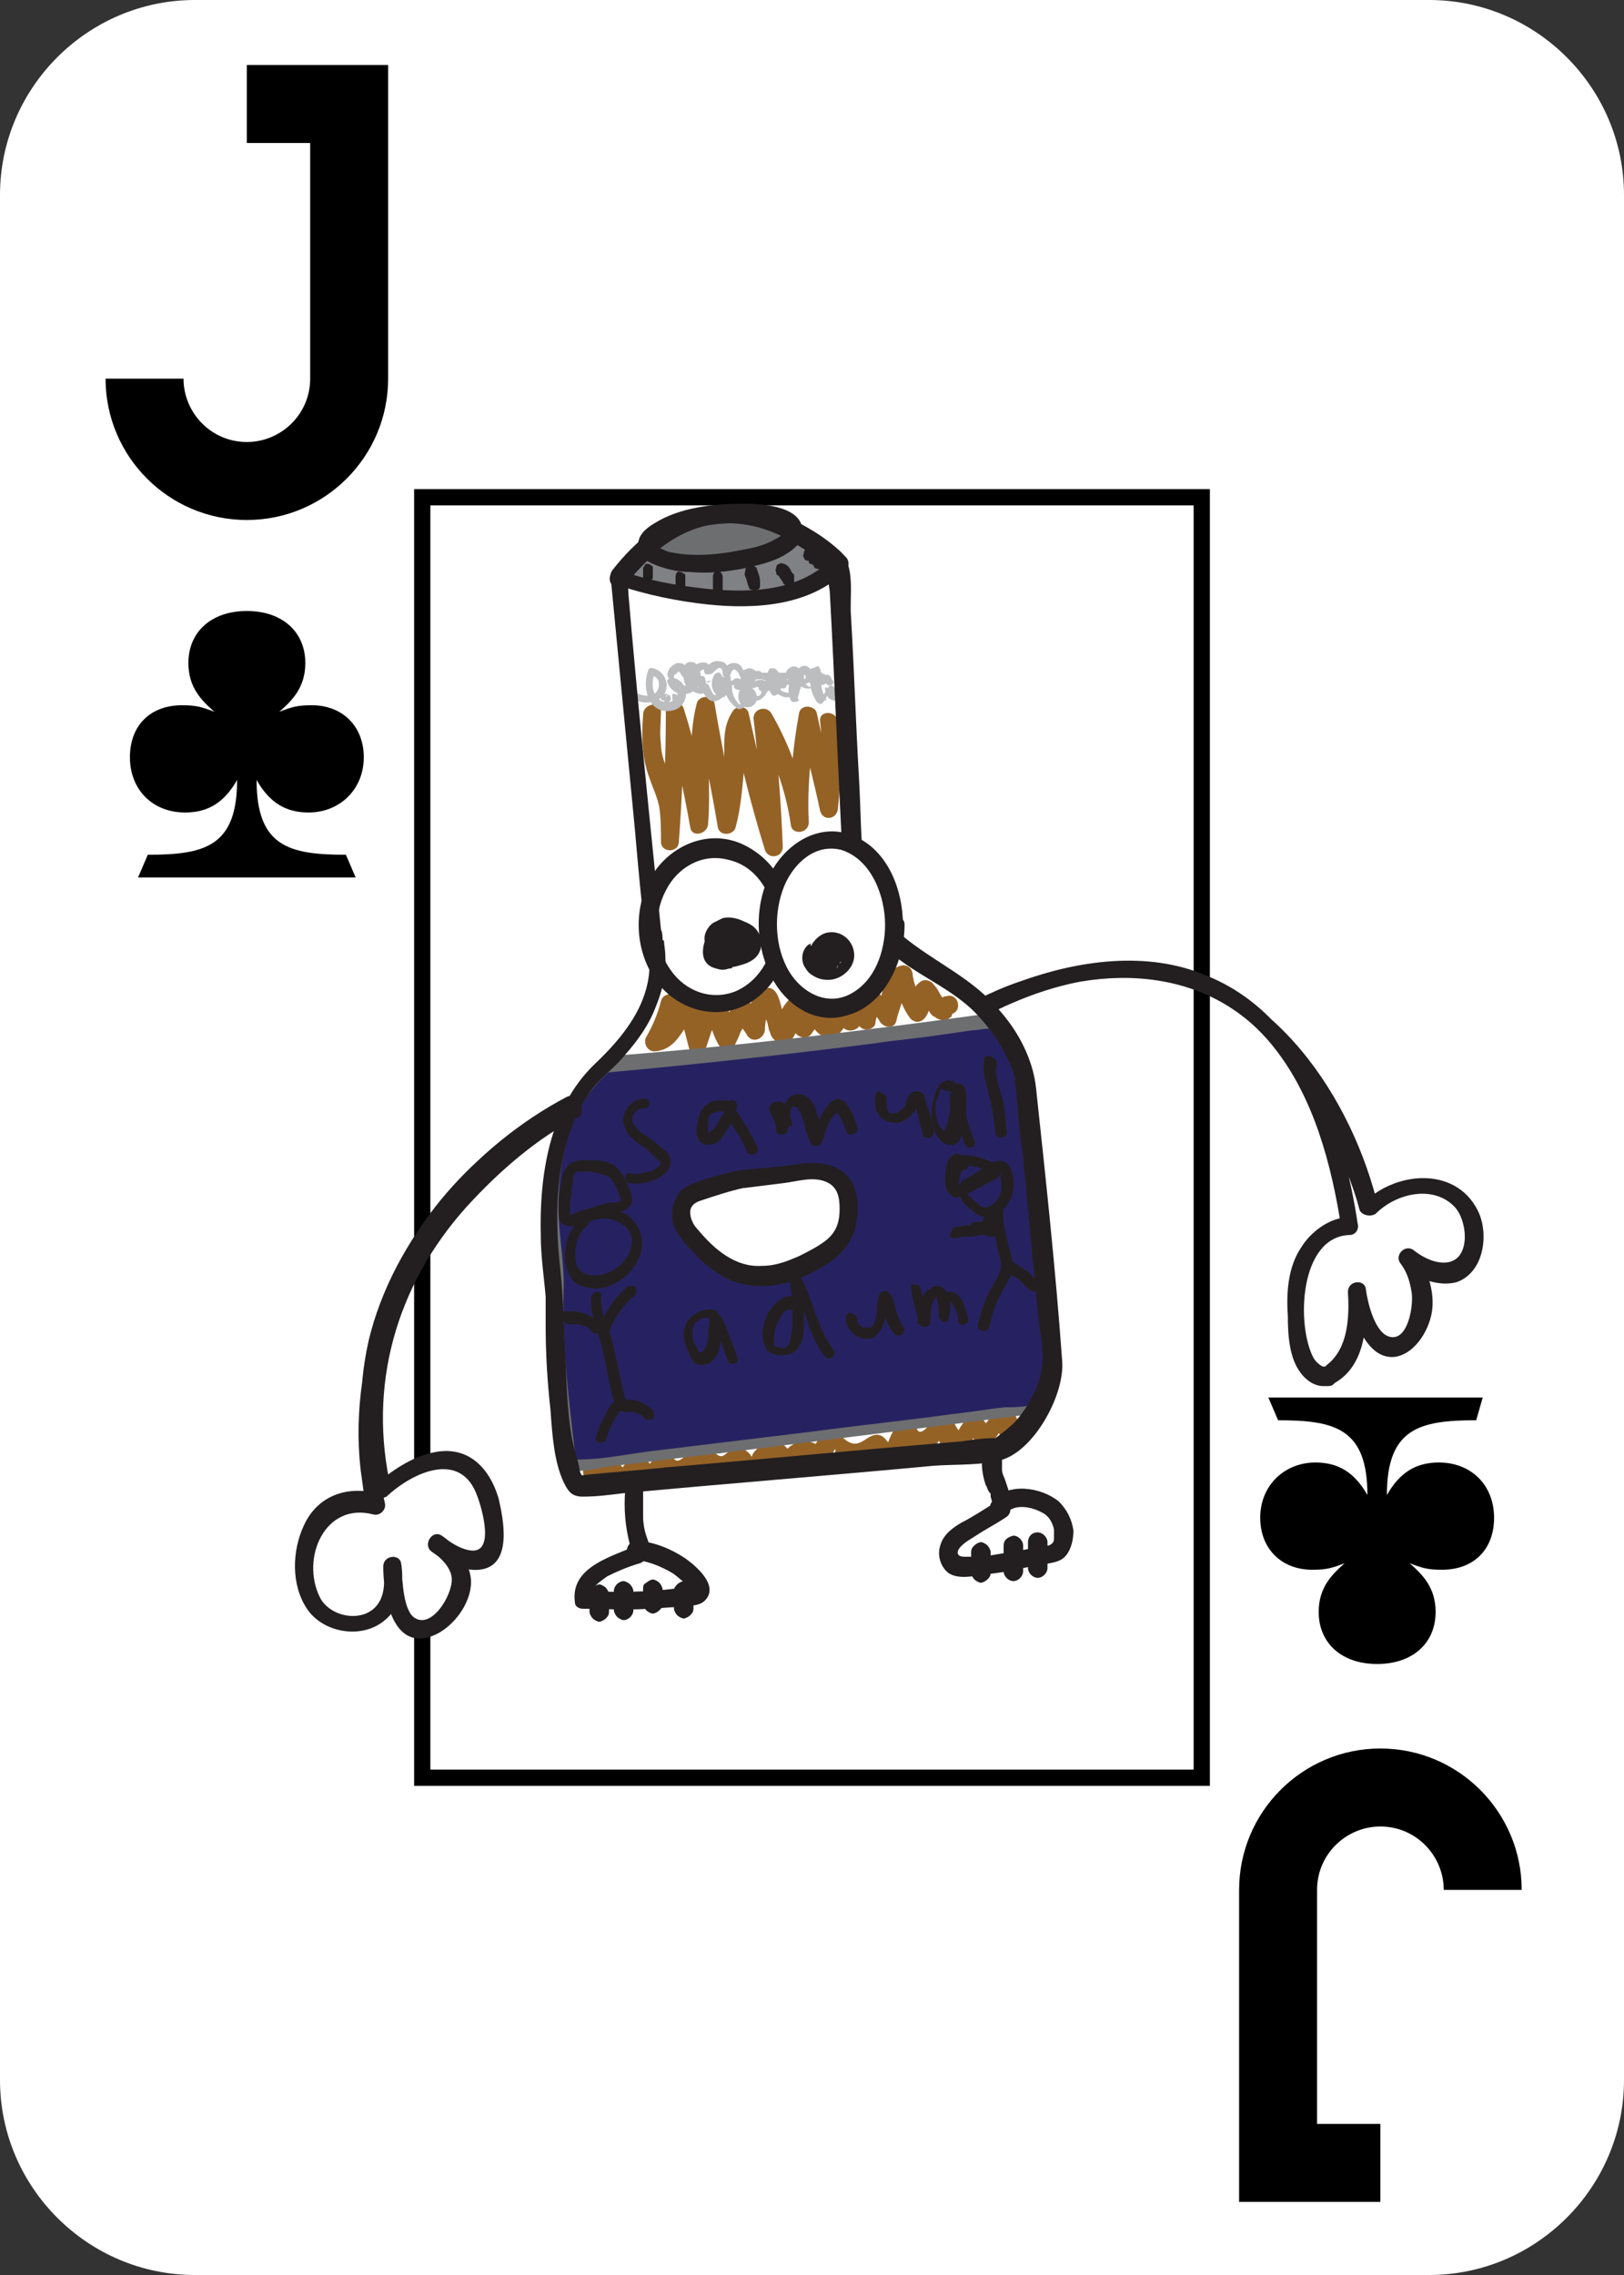 <?xml version="1.0" encoding="utf-8"?>
<!-- Generator: Adobe Illustrator 24.0.2, SVG Export Plug-In . SVG Version: 6.00 Build 0)  -->
<svg version="1.1" id="Layer_1" xmlns="http://www.w3.org/2000/svg" xmlns:xlink="http://www.w3.org/1999/xlink" x="0px" y="0px"
	 viewBox="0 0 100 140" style="enable-background:new 0 0 100 140;" xml:space="preserve">
<rect x="0" y="0" width="100" height="140" fill="#333333" stroke="none"/>
<style type="text/css">
	.st0{fill:#FFFFFF;}
	.st1{fill:none;stroke:#000000;stroke-miterlimit:10;}
	.st2{fill:#956226;}
	.st3{fill:#BBBDBF;}
	.st4{fill:#262261;}
	.st5{fill:#6D6E70;}
	.st6{fill:#808184;}
	.st7{fill:#231F20;}
</style>
<path class="st0" d="M88,140H12c-6.6,0-12-5.4-12-12V12C0,5.4,5.4,0,12,0h76c6.6,0,12,5.4,12,12v116C100,134.6,94.6,140,88,140z"/>
<g>
	<path d="M9.1,52.6c3.5,0,5.5-0.5,5.5-4.6c-0.8,1.4-1.8,2-3.2,2c-2,0-3.4-1.4-3.4-3.4s1.3-3.2,3.2-3.2c0.9,0,1.2,0.1,2,0.4
		c-0.8-0.7-1.6-1.5-1.6-3c0-1.9,1.4-3.2,3.6-3.2s3.6,1.3,3.6,3.2c0,1.5-0.8,2.3-1.6,3c0.8-0.3,1.1-0.4,2-0.4c1.9,0,3.2,1.3,3.2,3.2
		c0,2-1.5,3.4-3.4,3.4c-1.4,0-2.4-0.6-3.2-2c0,4.1,2,4.6,5.5,4.6l0.6,1.4H8.5L9.1,52.6z"/>
</g>
<g>
	<path d="M90.9,87.4c-3.5,0-5.5,0.5-5.5,4.6c0.8-1.4,1.8-2,3.2-2c2,0,3.4,1.4,3.4,3.4s-1.3,3.2-3.2,3.2c-0.9,0-1.2-0.1-2-0.4
		c0.8,0.7,1.6,1.5,1.6,3c0,1.9-1.4,3.2-3.6,3.2s-3.6-1.3-3.6-3.2c0-1.5,0.8-2.3,1.6-3c-0.8,0.3-1.1,0.4-2,0.4
		c-1.9,0-3.2-1.3-3.2-3.2c0-2,1.5-3.4,3.4-3.4c1.4,0,2.4,0.6,3.2,2c0-4.1-2-4.6-5.5-4.6L78.1,86h13.2L90.9,87.4z"/>
</g>
<g>
	<path d="M23.9,4v19.3c0,4.8-3.9,8.7-8.7,8.7c-4.8,0-8.7-3.9-8.7-8.7h4.8c0,2.1,1.7,3.9,3.9,3.9c2.1,0,3.9-1.7,3.9-3.9V8.8h-3.9V4
		H23.9z"/>
</g>
<g>
	<path d="M76.3,135.6v-19.3c0-4.8,3.9-8.7,8.7-8.7c4.8,0,8.7,3.9,8.7,8.7h-4.8c0-2.1-1.7-3.9-3.9-3.9c-2.1,0-3.9,1.7-3.9,3.9v14.4
		H85v4.8H76.3z"/>
</g>
<rect x="26" y="30.6" class="st1" width="48" height="78.8"/>
<g>
	<g>
		<g>
			<path class="st2" d="M62.7,87.5c-0.2-0.5-0.4-0.9-1-0.8c-0.6,0.1-0.8,0.8-1.3,1.2c0.2,0,0.4-0.1,0.6-0.1c-0.4-0.1-0.4-0.7-1-0.7
				c-0.6,0.1-1,0.9-1.2,1.4c0.2-0.1,0.3-0.2,0.5-0.3c-0.5-0.1-0.5-1.1-1.2-1.1c-0.7-0.1-1,1.1-1.5,1c-0.1,0-0.3-0.5-0.5-0.5
				c-0.2-0.1-0.4-0.1-0.6,0c-0.6,0.2-0.8,1.3-1.1,1.8c0.3-0.1,0.5-0.1,0.8-0.2c-0.5-0.2-0.6-0.8-1.1-0.9c-0.7-0.1-1.1,0.9-1.9,0.4
				c-0.4-0.2-0.5-0.7-1.1-0.6c-0.7,0.1-0.9,0.9-1.2,1.4c0.3,0,0.6-0.1,0.9-0.1C50,88.2,48.4,88.6,48,90c0.3,0,0.7-0.1,1-0.1
				c-0.3-0.4-0.6-1.1-1.2-1.2c-0.5-0.1-1.1,0.3-1.4,0.7c-0.3,0.5,0.1,0.4-0.3,0c-0.1-0.1-0.3-0.2-0.4-0.3c-0.6-0.2-0.8,0.3-1.2,0.5
				c-0.4,0.1-0.6-0.5-1.1-0.6c-0.6-0.1-0.8,0.2-1.2,0.6c-0.7,0.6-0.5,0.1-1.1,0c-0.7-0.2-1.1,0.5-1.5,1c0.3,0,0.5,0,0.8,0
				c-0.4-0.5-0.7-1.2-1.4-0.9c-0.2,0.1-0.4,0.3-0.5,0.4c-0.2,0.2-0.2,0.3,0,0.4c-0.1-0.2-0.3-0.3-0.4-0.5c-0.2-0.3-0.7-0.2-0.9,0.1
				c-0.1,0.2-0.3,0.5-0.4,0.7c0.3,0,0.7,0,1,0c-0.3-0.6-0.8-0.8-1.5-0.7c-0.7,0.1-0.4,1.2,0.3,1.1c0.1,0,0.1,0.1,0.2,0.1
				c0.2,0.4,0.8,0.4,1,0c0.1-0.2,0.3-0.5,0.4-0.7c-0.3,0-0.6,0.1-0.9,0.1c0.4,0.4,0.8,1,1.4,0.7c0.2-0.1,0.4-0.3,0.5-0.4
				c0.2-0.2,0.2-0.3-0.1-0.4c0.2,0.2,0.3,0.4,0.5,0.6c0.2,0.2,0.6,0.2,0.8,0c0.1-0.2,0.7-0.6,0.4-0.6c0.1,0,0.3,0.3,0.4,0.4
				c0.3,0.2,0.6,0.3,1,0.2c0.4-0.1,0.6-0.8,1-0.8c0.3,0,0.6,0.5,1,0.5c0.3,0.1,0.6-0.1,0.9-0.3c0.6-0.4,0.3-0.2,0.8,0.1
				c0.3,0.2,0.6,0.2,0.9,0.1c0.5-0.2,0.7-1.3,1.3-0.4c0.3,0.4,0.9,0.4,1-0.1c0.3-0.1,0.7-0.1,1-0.2c0.2,0.3,0.7,0.2,0.9-0.1
				c0.1-0.2,0.2-0.4,0.3-0.6c0.1-0.3,0.2-0.3,0.1,0.1c0.1,0.1,0.2,0.3,0.3,0.4c0.3,0.2,0.6,0.4,1,0.3c0.4-0.1,0.7-0.6,1.1-0.6
				c0.3,0,0.5,0.4,0.8,0.6c0.3,0.1,0.6,0.1,0.8-0.2c0.2-0.5,0.4-1.1,0.7-1.5c-0.2,0.1-0.3,0.2-0.5,0.3c-0.1,0,0.5,0.6,0.6,0.6
				c0.4,0.1,0.9-0.1,1.2-0.3c0.1-0.1,0.6-0.5,0.4-0.6c-0.2-0.1,0.2,0.5,0.3,0.5c0.3,0.4,0.6,0.4,1.1,0.5c0.2,0,0.4-0.1,0.5-0.3
				c0.2-0.2,0.2-0.4,0.2-0.7c0.1,0.1,0.2,0.2,0.2,0.3c0.2,0.1,0.3,0.2,0.5,0.2c0.6,0,0.9-1,1.1-1c-0.2-0.1-0.3-0.2-0.5-0.3
				c0.1,0.2,0.2,0.3,0.3,0.5C62,88.8,63,88.2,62.7,87.5L62.7,87.5z"/>
		</g>
	</g>
	<g>
		<g>
			<path class="st2" d="M39.6,44c-0.1,1.3-0.1,2.6,0.4,3.9c0.2,0.6,0.5,1.2,0.6,1.8c0.1,0.7,0.1,1.4,0.1,2.1c0,0.7,1.1,0.7,1.1,0
				c0.2-2.6,0.3-5.2,0.3-7.8c-0.4,0.1-0.7,0.1-1.1,0.2c0.6,2.2,1.1,4.4,1.5,6.7c0.1,0.7,1.1,0.4,1.1-0.2c0.2-2.3-0.2-4.6,0.4-6.9
				c-0.4,0-0.7,0-1.1,0c0.4,2.4,0.9,4.7,1.3,7.1c0.1,0.6,1,0.5,1.1,0c0.3-1.1,0.4-2.3,0.5-3.4c0-1-0.3-2.1,0.3-3
				c-0.3,0-0.7-0.1-1-0.1c0.5,2.6,1.2,5.3,2,7.9c0.2,0.6,1.1,0.5,1.1-0.2c-0.1-2.6-0.3-5.2-0.6-7.8c-0.4,0.1-0.7,0.2-1.1,0.3
				c1.1,1.9,1.9,4,2.2,6.2c0.1,0.6,1.1,0.5,1.1-0.2c-0.1-2.1,0.1-4.2,0.5-6.3c-0.4,0-0.7,0-1.1,0c0.4,1.9,0.9,3.7,1.3,5.6
				c0.2,0.7,1.1,0.5,1.1-0.2c0.2-1.8,0.1-3.5,0-5.3c-0.1-0.7-1.2-0.7-1.1,0c0.2,1.8,0.2,3.5,0,5.3c0.4-0.1,0.7-0.1,1.1-0.2
				c-0.4-1.9-0.9-3.7-1.3-5.6c-0.1-0.5-1-0.6-1.1,0c-0.4,2.2-0.6,4.4-0.5,6.6c0.4-0.1,0.7-0.1,1.1-0.2c-0.4-2.3-1.2-4.5-2.3-6.4
				c-0.3-0.5-1.1-0.3-1.1,0.3c0.3,2.6,0.5,5.2,0.6,7.8c0.4-0.1,0.7-0.1,1.1-0.2c-0.8-2.6-1.4-5.2-2-7.9c-0.1-0.5-0.8-0.5-1-0.1
				c-0.6,0.9-0.5,1.9-0.5,2.9c0,1.3-0.1,2.5-0.4,3.7c0.4,0,0.7,0,1.1,0c-0.4-2.4-0.9-4.7-1.3-7.1c-0.1-0.6-1-0.5-1.1,0
				c-0.6,2.3-0.2,4.8-0.4,7.2c0.4-0.1,0.7-0.1,1.1-0.2c-0.3-2.3-0.8-4.5-1.5-6.7c-0.2-0.6-1.1-0.5-1.1,0.2c0,2.6-0.1,5.2-0.3,7.8
				c0.4,0,0.8,0,1.1,0c0-1.4-0.1-2.6-0.6-3.9c-0.2-0.6-0.5-1.2-0.5-1.9c-0.1-0.7,0-1.4,0-2.1C40.8,43.2,39.6,43.2,39.6,44L39.6,44z"
				/>
		</g>
	</g>
	<g>
		<g>
			<path class="st2" d="M40.7,61.6c-0.2,0.8-0.5,1.5-0.9,2.2c-0.2,0.3,0,0.9,0.5,0.9c1.4-0.1,1.7-1.4,2.5-2.3
				c-0.3-0.1-0.6-0.2-1-0.3c0.2,0.8,0.4,1.5,0.6,2.3c0.1,0.6,0.9,0.5,1.1,0c0.1-0.3,0.2-0.6,0.3-0.9c0.1-0.2,0.1-0.6,0.3-0.7
				c-0.1,0-0.3,0-0.4,0.1c0,0,0.1,0,0.1,0c-0.1-0.1-0.2-0.2-0.3-0.3c0.3,0.5,0.4,1.1,0.7,1.6c0.2,0.5,0.9,0.5,1.1,0
				c0.1-0.2,0.2-0.4,0.3-0.7c0.1-0.1,0.2-0.4,0.2-0.5c0.1-0.1,0-0.2-0.1-0.1c-0.2-0.1-0.3,0-0.1,0.2c0.1,0.2,0.3,0.4,0.4,0.6
				c0.3,0.5,1,0.3,1.1-0.3c0-0.4,0.1-1.2,0.5-1.5c-0.1,0.1-0.3,0.1-0.4,0.2c0,0,0.1,0,0.1,0c-0.1-0.1-0.3-0.1-0.4-0.2
				c0.2,0.1,0.2,0.7,0.3,0.9c0.1,0.2,0.1,0.5,0.2,0.7c0.1,0.4,0.4,0.7,0.8,0.7c0.9,0,0.8-1.2,1.3-1.7c-0.3-0.1-0.6-0.2-1-0.3
				c0.1,0.4,0.3,0.8,0.4,1.2c0.1,0.4,0.7,0.6,1,0.3c0.1-0.1,0.3-0.5,0.5-0.5c-0.1,0-0.3,0-0.4-0.1c0,0,0.2,0.3,0.3,0.4
				c0.2,0.2,0.4,0.3,0.7,0.4c0.2,0,0.5,0,0.6-0.2c0.1-0.1,0.4-0.5,0.4-0.5c-0.1-0.1-0.3-0.1-0.4-0.2c0.3,0.2,0.5,0.5,0.9,0.4
				c0.5-0.1,0.6-0.6,0.8-1c0.3-0.7-0.7-1.2-1-0.6c-0.1,0.2-0.2,0.5-0.4,0.7c0.2-0.1,0.3-0.2,0.5-0.3c0.2,0-0.2-0.2-0.3-0.2
				c-0.2-0.1-0.4,0-0.6,0c-0.2,0.1-0.3,0.2-0.4,0.3c-0.2,0.2-0.1,0.3-0.2,0c-0.5-1-1.5-0.1-1.9,0.4c0.3,0.1,0.6,0.2,1,0.3
				c-0.1-0.4-0.3-0.8-0.4-1.2c-0.1-0.4-0.6-0.5-1-0.3c-0.2,0.2-0.4,0.5-0.5,0.7c-0.1,0.2-0.2,0.6-0.3,0.8c0.1-0.1,0.3-0.1,0.4-0.2
				c0,0-0.1,0-0.1,0c0.1,0.1,0.3,0.1,0.4,0.2c-0.5-0.5-0.3-2.4-1.4-2.2c-0.9,0.2-1.1,1.7-1.1,2.4c0.4-0.1,0.7-0.2,1.1-0.3
				c-0.3-0.5-0.8-1.6-1.6-1.2c-0.7,0.3-0.9,1.4-1.2,2c0.4,0,0.7,0,1.1,0c-0.2-0.5-0.4-1.1-0.6-1.7c-0.1-0.3-0.4-0.6-0.8-0.6
				c-0.9,0-1.2,1.7-1.4,2.4c0.4,0,0.7,0,1.1,0c-0.2-0.8-0.4-1.5-0.6-2.3c-0.1-0.4-0.7-0.6-1-0.3c-0.5,0.5-0.9,1.9-1.7,2
				c0.2,0.3,0.3,0.6,0.5,0.9c0.4-0.8,0.8-1.6,1-2.5C42,61.2,40.9,60.9,40.7,61.6L40.7,61.6z"/>
		</g>
	</g>
	<g>
		<g>
			<path class="st2" d="M52.5,62.4c0.2,0.2,0.3,0.4,0.4,0.7c0.2,0.4,0.9,0.3,1-0.1c0-0.2,0.1-0.4,0.1-0.6c0-0.1,0.1-0.4,0.1-0.5
				c0-0.1-0.5-0.1-0.5,0.1c0,0.1,0.1,0.2,0.2,0.3c0.1,0.2,0.3,0.4,0.4,0.6c0.3,0.4,0.9,0.4,1-0.1c0.1-0.5,0.3-0.9,0.4-1.4
				c0.1-0.2,0.1-0.4,0.2-0.6c0,0,0-0.2,0-0.1c0-0.1,0.1-0.1-0.1,0c-0.2-0.2-0.4-0.4-0.6-0.6c0.1,0.9,0.4,1.8,0.9,2.5
				c0.2,0.3,0.6,0.4,0.9,0.1c0.2-0.2,0.3-0.5,0.4-0.8c0-0.1,0-0.2,0.1-0.3c0-0.1,0-0.1,0.1-0.2c0,0,0,0,0,0
				c-0.3-0.1-0.5-0.1-0.8-0.2c0.1,0.3,0.3,0.5,0.4,0.8c0.1,0.2,0.2,0.5,0.5,0.6c0.2,0.2,0.6,0.2,0.8,0.1c0.1-0.1,0.2-0.1,0.2-0.2
				c0-0.1,0.1-0.1,0.1-0.2c0.1-0.1,0-0.1-0.1,0.1c0.7-0.2,0.4-1.3-0.3-1.1c-0.2,0-0.3,0.1-0.4,0.2c0,0-0.1,0.1-0.1,0.2
				c-0.1,0.1,0,0,0,0c0.1,0,0.2-0.1,0.3-0.1c0.2,0.1,0.2,0.2,0.1,0c0,0,0-0.1-0.1-0.1c-0.1-0.1-0.1-0.2-0.2-0.3
				c-0.1-0.2-0.2-0.4-0.4-0.6c-0.1-0.2-0.5-0.4-0.8-0.2c-0.3,0.2-0.5,0.5-0.5,0.8c0,0.1,0,0.3-0.1,0.4c0,0.1,0,0.1,0,0.2
				c0,0,0,0.1,0,0.1c0.3,0,0.6,0.1,0.9,0.1c-0.4-0.6-0.7-1.3-0.8-2c0-0.3-0.2-0.6-0.6-0.6c-0.6,0.1-0.9,0.5-1.1,1.1
				c-0.2,0.6-0.4,1.3-0.5,1.9c0.3,0,0.7-0.1,1-0.1c-0.3-0.5-0.8-1.5-1.6-1.3c-0.7,0.2-0.7,1.2-0.9,1.8c0.3,0,0.7-0.1,1-0.1
				c-0.1-0.2-0.3-0.5-0.4-0.7c-0.2-0.2-0.5-0.4-0.8-0.2C52.5,61.8,52.4,62.2,52.5,62.4L52.5,62.4z"/>
		</g>
	</g>
	<g>
		<g>
			<g>
				<path class="st3" d="M39.2,43.1c0.6,0.3,1.6,0.1,1.8-0.6c0.2-0.6-0.2-1.3-0.9-1.4c-0.1,0-0.2,0.1-0.2,0.2
					c-0.4,1.1,0.1,2.8,1.6,2.4c1-0.3,1-1.8-0.1-2c-0.1,0-0.4,0.1-0.3,0.3c0.5,1.3,2.4,0.7,2-0.7c0-0.1-0.1-0.1-0.2-0.2
					c-0.4-0.1-0.8,0.2-0.8,0.6c0,0.6,0.5,0.9,1,1c0.1,0,0.2,0,0.3-0.1c0.1-0.3,0.1-0.6,0-0.9c-0.1-0.2-0.5-0.1-0.4,0.2
					c0.2,0.5,0.5,1.5,1.2,1.2c0.7-0.3,0.5-1.1,0.2-1.6c-0.1-0.2-0.3-0.1-0.4,0c-0.3,0.5-0.2,1.1,0.3,1.4c0.1,0,0.2,0,0.3,0
					c0.3-0.3,0.4-0.7,0.4-1.2c0-0.2-0.4-0.3-0.4-0.1c-0.1,0.8,0.1,1.5,0.8,2c0.1,0.1,0.2,0,0.3,0c0.4-0.3,0.5-0.7,0.3-1.1
					c0-0.2-0.3-0.2-0.4-0.1c-0.3,0.4-0.1,1.3,0.6,1.1c0.6-0.2,0.5-1,0-1.2c-0.2-0.1-0.3,0.1-0.3,0.2c-0.1,0.5,0.4,0.7,0.8,0.6
					c0.6-0.2,0.8-1.2,1-1.7c0.1-0.3-0.3-0.4-0.4-0.1c-0.2,0.5-0.1,0.9,0.2,1.4c0.1,0.2,0.3,0.1,0.4,0c0.4-0.5,0.3-1.1-0.1-1.5
					c-0.1-0.1-0.3-0.1-0.4,0c-0.4,0.7,0.2,1.5,0.9,1.7c0.6,0.1,1.4-0.5,0.8-1.1c-0.1-0.1-0.3-0.1-0.4,0c-0.2,0.4-0.2,0.9,0,1.3
					c0.1,0.2,0.4,0.1,0.4-0.1c0.2-0.5,0.2-1,0.2-1.6c0-0.3-0.5-0.3-0.5,0c0.1,0.6,0.7,1.2,1.3,0.9c0.5-0.2,0.6-0.9,0.3-1.3
					C50.3,41,50,41.1,50,41.3c-0.2,0.7-0.1,1.3,0.3,1.9c0.1,0.1,0.3,0.2,0.4,0c0.2-0.3,0.3-0.5,0.5-0.8c-0.1,0-0.3-0.1-0.4-0.1
					c0,0.3,0.1,0.7,0.5,0.8c0.3,0.1,0.5-0.1,0.6-0.3c0.1-0.3-0.3-0.4-0.4-0.1c0-0.1-0.1-0.2-0.1-0.3c0-0.2-0.3-0.3-0.4-0.1
					c-0.2,0.3-0.3,0.5-0.5,0.8c0.1,0,0.3,0,0.4,0c-0.3-0.5-0.4-1-0.3-1.5c-0.1,0-0.3,0.1-0.4,0.1c-0.1,0.6-0.3,0.7-0.6,0.4
					c-0.2-0.1-0.3-0.2-0.2-0.4c-0.2,0-0.3,0-0.5,0c0.1,0.5,0,1-0.1,1.5c0.1,0,0.3,0,0.4-0.1c-0.2-0.3-0.2-0.6,0-0.8
					c-0.1,0-0.2,0-0.4,0c-0.1,0.3-0.2,0.4-0.4,0.3c-0.2,0-0.3-0.1-0.4-0.2c-0.2-0.2-0.4-0.5-0.2-0.8c-0.1,0-0.2,0-0.4,0
					c0.3,0.3,0.2,0.7,0,1c0.1,0,0.3,0,0.4,0c-0.2-0.3-0.3-0.7-0.1-1c-0.1,0-0.3-0.1-0.4-0.1c-0.1,0.2-0.2,0.4-0.3,0.7
					c0,0.1-0.1,0.2-0.1,0.3c0,0.3-0.2,0.4-0.5,0.3c-0.1,0.1-0.2,0.1-0.3,0.2c0,0-0.1,0-0.1,0c-0.1,0-0.3-0.1-0.4-0.1
					c0.1,0.3,0,0.5-0.2,0.6c0.1,0,0.2,0,0.3,0c-0.5-0.4-0.7-0.9-0.6-1.5c-0.1,0-0.3,0-0.4-0.1c0,0.3-0.1,0.6-0.3,0.9
					c0.1,0,0.2,0,0.3,0c-0.3-0.2-0.3-0.5-0.1-0.8c-0.1,0-0.3,0-0.4,0c0.1,0.3,0,1-0.3,0.7c-0.1-0.2-0.2-0.4-0.3-0.6
					C43.3,42,43.1,42,43,42.1c0,0.1,0,0.3,0,0.4c0.1,0,0.2-0.1,0.3-0.1c-0.2,0-0.4-0.1-0.5-0.3c0-0.6,0-0.6-0.1-0.2
					c-0.3,0.5-0.9,0.3-1.1-0.1c-0.1,0.1-0.2,0.2-0.3,0.3c0.8,0.1,0.4,1.3-0.4,1.1c-0.8-0.2-0.8-1.2-0.6-1.8
					c-0.1,0.1-0.1,0.1-0.2,0.2c0.6,0,0.6,0.8,0.2,1.1c-0.3,0.2-0.7,0.1-1,0C39,42.6,38.9,43,39.2,43.1L39.2,43.1z"/>
			</g>
		</g>
		<g>
			<g>
				<path class="st3" d="M45.7,42.3c0-0.1,0.1-0.2,0.2-0.2c0,0,0.1,0,0.1,0c0.1,0,0.1,0,0.1-0.1c0.1,0,0.3,0.1,0.4,0.1
					c0-0.1-0.1-0.2,0.1-0.3c0.1,0,0.2,0,0.3,0c0.2,0.1,0.4,0,0.6,0c0.5,0,1,0,1.5,0c0-0.1-0.1-0.3-0.1-0.4c0.1,0.1,0.1,0.2,0.2,0.3
					c0.1,0.3,0.5,0.2,0.4-0.1c0-0.1,0.1-0.1,0.1,0c0,0.2,0.3,0.2,0.4,0.1c0.1-0.1,0.1-0.1,0.2,0.1c0,0.1,0.1,0.2,0.2,0.2
					c0.1,0,0.2,0,0.2,0c0,0,0.1,0,0.1-0.1c0.1,0,0.1-0.1-0.1-0.1c-0.1,0.3,0.4,0.4,0.4,0.1c0-0.2,0-0.3-0.2-0.4
					c-0.1,0-0.2-0.1-0.2-0.1c0,0-0.1,0-0.1,0c0,0,0,0,0,0c-0.1,0-0.1,0,0,0c0,0,0.1,0,0,0c0,0,0,0,0-0.1c0,0,0-0.1-0.1-0.1
					c-0.1-0.1-0.1-0.1-0.2-0.1c-0.2,0-0.4,0.1-0.6,0.2c0.1,0,0.3,0.1,0.4,0.1c-0.1-0.3-0.3-0.5-0.6-0.4c-0.3,0.1-0.4,0.4-0.4,0.6
					c0.1,0,0.3-0.1,0.4-0.1c-0.1-0.4-0.5-0.7-0.9-0.3c-0.3,0.3,0.1,0.8,0.5,0.6c0.2-0.1,0.1-0.4-0.1-0.4c-0.4,0-0.7,0-1.1,0
					c-0.2,0-0.3,0-0.5,0c-0.1,0-0.2,0-0.3,0c-0.1,0-0.1,0-0.2-0.1c-0.5-0.1-1,0.4-0.8,0.9c0.1,0.2,0.2,0.2,0.4,0.1
					c0.3-0.3,0-0.7-0.3-0.7c-0.4,0-0.7,0.3-0.9,0.6C45.1,42.4,45.6,42.6,45.7,42.3L45.7,42.3z"/>
			</g>
		</g>
		<g>
			<g>
				<path class="st3" d="M43.9,41.4c0.1-0.1,0.3-0.3,0.4-0.3c0.2,0,0.2,0.3,0.2,0.4c0,0.1,0.1,0.2,0.2,0.2c0.1,0,0.2-0.1,0.3-0.2
					c0-0.1,0.1-0.3,0.2-0.3c0.1,0,0.3,0.2,0.3,0.3c0.1,0.2,0.2,0.4,0.4,0.4c0.1,0,0.2-0.1,0.2-0.2c0,0,0-0.1,0.1-0.1c0,0,0,0,0,0
					c0.1,0.1,0.2,0,0.3-0.1c0.1-0.1,0-0.3-0.1-0.3c-0.2-0.1-0.3-0.1-0.5,0c-0.1,0-0.1,0.1-0.2,0.2c0,0-0.1,0.1-0.1,0.2
					c0,0,0.1,0,0.1-0.1c0,0,0,0,0,0c0.1,0,0.1,0,0.2,0c0,0,0,0,0,0c0,0,0,0,0-0.1c0,0,0-0.1-0.1-0.1c0-0.1-0.1-0.1-0.1-0.2
					c-0.1-0.2-0.3-0.3-0.5-0.3c-0.4,0-0.6,0.3-0.7,0.6c0.1,0,0.3,0,0.4,0.1c0-0.3-0.1-0.8-0.6-0.8c-0.4-0.1-0.7,0.2-0.9,0.5
					c-0.1,0.1,0,0.3,0.1,0.3C43.7,41.5,43.8,41.5,43.9,41.4L43.9,41.4z"/>
			</g>
		</g>
		<g>
			<g>
				<path class="st3" d="M41.5,41.7c0-0.1,0-0.2,0.1-0.2c0.1-0.1,0.1-0.1,0.2-0.2c0,0,0,0,0,0c0,0,0,0,0,0c0,0,0,0.1,0.1,0.1
					c0,0.1,0.1,0.2,0.2,0.3c0.1,0.1,0.4,0,0.4-0.2c0-0.1,0-0.3,0.1-0.3c0,0,0,0,0,0c0.1,0,0.1,0.1,0.2,0.1c0.1,0,0.2,0.1,0.3,0
					c0.1,0,0.1-0.1,0.2-0.1c0,0,0,0,0,0c0,0,0,0,0,0c0,0,0,0,0,0c0,0,0,0,0,0c0.1,0.1,0.2,0.1,0.3,0.1c0.1-0.1,0.2-0.2,0.1-0.3
					c-0.1-0.2-0.3-0.3-0.6-0.2c-0.1,0-0.2,0.1-0.3,0.1c0,0,0,0,0,0c0,0,0,0,0.1,0c0,0,0,0,0,0c0,0-0.1-0.1-0.1-0.1
					c-0.2-0.1-0.5-0.1-0.6,0.1C42,41,42,41.3,42,41.5c0.1-0.1,0.3-0.1,0.4-0.2c0,0,0-0.1-0.1-0.1c0-0.1,0-0.1-0.1-0.2
					c-0.1-0.2-0.3-0.2-0.5-0.2c-0.3,0.1-0.6,0.4-0.6,0.7c0,0.1,0,0.2,0.2,0.3C41.4,41.9,41.5,41.9,41.5,41.7L41.5,41.7z"/>
			</g>
		</g>
		<g>
			<g>
				<path class="st3" d="M41.2,43C41.2,43,41.2,43,41.2,43C41.2,43,41.2,43,41.2,43C41.2,43,41.2,43,41.2,43
					C41.2,43,41.1,43,41.2,43C41.1,43,41.1,43,41.2,43C41.1,43,41.1,43,41.2,43C41.1,43,41.1,43,41.2,43c-0.1,0-0.1,0-0.1,0
					C41.1,43,41.1,43,41.2,43c-0.1,0-0.1,0-0.1,0c0,0,0,0,0,0c0,0,0,0-0.1,0c0,0,0,0,0,0c0,0,0,0,0,0c0,0,0,0,0,0c0,0,0,0,0,0
					c0,0,0,0,0,0c0,0,0,0,0-0.1c0,0,0,0,0,0c0,0,0,0,0-0.1c0,0,0,0,0,0c0.1,0,0.3-0.1,0.4-0.1c0,0,0,0,0,0c0,0,0,0,0,0.1
					c0,0,0,0,0,0c0,0,0,0,0,0.1c0,0,0,0,0,0c0,0,0,0,0,0.1c0,0,0,0,0,0c0,0,0,0,0,0.1c0,0,0,0,0,0c0,0,0,0,0,0c0,0,0,0,0,0
					c0,0,0,0,0,0c0,0,0,0,0,0c0,0,0,0-0.1,0c0,0,0,0,0.1,0c0,0,0,0-0.1,0c0,0,0.1,0,0.1,0c0,0,0,0-0.1,0c0,0,0.1,0,0.1,0
					c0.1,0,0.1,0,0.2,0c0,0,0.1-0.1,0.1-0.1c0-0.1,0-0.1,0-0.2c0,0-0.1-0.1-0.1-0.1c-0.1,0-0.2,0-0.2,0c-0.1,0-0.2,0-0.3,0.1
					c-0.1,0.1-0.1,0.1-0.2,0.2c0,0,0,0.1,0,0.1c0,0.1,0,0.1,0,0.2c0,0,0,0,0,0c0,0,0,0,0.1,0c0,0,0.1,0,0.1,0c0,0,0.1,0,0.1-0.1
					c0,0,0.1-0.1,0.1-0.2c0-0.1,0-0.2-0.1-0.2c0,0-0.1-0.1-0.2-0.1c-0.1,0-0.2,0-0.2,0c-0.1,0-0.1,0.1-0.1,0.1c0,0.1,0,0.1,0,0.2
					c0,0.1,0.1,0.1,0.1,0.1c0.1,0,0.1,0,0.2,0C41.1,43.1,41.1,43.1,41.2,43L41.2,43z"/>
			</g>
		</g>
		<g>
			<g>
				<path class="st3" d="M43.8,41.9c0.1-0.2,0.3,0.2,0.3,0.2c0,0.1,0,0.3,0,0.4c0,0.2,0.3,0.3,0.4,0.1c0.2-0.3,0.4-0.5,0.6-0.7
					c-0.1,0-0.3-0.1-0.4-0.1c0.1,0.5,0.6,0.4,1,0.2c-0.1,0-0.2-0.1-0.3-0.1c0,0.2,0.1,0.3,0.1,0.5c0.1,0.2,0.4,0.2,0.4,0
					c0.1-0.2,0.1,0,0.3,0c0.1,0,0.5-0.2,0.5-0.1c0,0.3,0.4,0.3,0.4,0.1c0,0,0,0,0,0c0.1,0.1,0.3,0.2,0.4,0c0-0.1,0.4-0.7,0.5-0.2
					c0,0.2,0.3,0.2,0.4,0.1c0-0.1,0.1-0.2,0.2-0.2c0,0,0.1,0.1,0.2,0.1c0.1,0.1,0.3,0.1,0.4,0.1c0.1,0,0.3-0.1,0.4-0.2
					c0,0,0.2-0.1,0.2-0.1c0.1,0,0.2,0.2,0.2,0.3c0.1,0.1,0.3,0.2,0.4,0c0-0.1,0.1-0.2,0.1-0.3c-0.1,0-0.2,0.1-0.3,0.1
					c0.3,0.1,0.6,0.1,0.8-0.2c-0.1,0-0.2,0-0.3,0c0.1,0,0.1,0.1,0.2,0.2c0.2,0.2,0.5,0,0.4-0.2c-0.1-0.1-0.1-0.2-0.2-0.3
					c-0.1-0.1-0.2-0.1-0.3,0c-0.1,0-0.1,0.1-0.2,0.1c-0.1,0-0.3,0-0.3,0.1c0,0.1-0.1,0.2-0.1,0.3c0.1,0,0.3,0,0.4,0
					c-0.1-0.2-0.3-0.5-0.5-0.6c-0.3,0-0.4,0.2-0.6,0.3c-0.2,0.1-0.5-0.2-0.7-0.1c-0.2,0-0.4,0.2-0.5,0.4c0.1,0,0.3,0,0.4,0.1
					c-0.1-0.3-0.3-0.5-0.6-0.5c-0.3,0-0.6,0.3-0.7,0.6c0.1,0,0.3,0,0.4,0c-0.2-0.4-0.7-0.3-0.8,0.1c0.1,0,0.3,0,0.4,0.1
					c0-0.2-0.1-0.4-0.3-0.6c-0.1-0.1-0.6-0.1-0.6,0.1c0,0,0.2,0.1,0.1,0c0,0-0.1-0.1-0.1-0.1c-0.1,0-0.2-0.1-0.2,0
					c-0.3,0-0.4,0.3-0.4,0.5c0.1,0,0.3,0,0.4,0c0-0.2-0.1-0.3-0.1-0.5c0-0.1-0.2-0.2-0.3-0.1c0,0-0.3,0.2-0.3,0.1
					c0-0.2-0.3-0.2-0.4-0.1c-0.3,0.2-0.5,0.5-0.7,0.8c0.1,0,0.3,0.1,0.4,0.1c0-0.4,0-0.8-0.3-1c-0.3-0.2-0.6-0.1-0.8,0.2
					C43.2,41.9,43.6,42.1,43.8,41.9L43.8,41.9z"/>
			</g>
		</g>
	</g>
	<g>
		<path class="st4" d="M37.4,65.6c0,0,8.9-0.7,24-2.7c0,0,1.7,2.4,1.8,3.5s1.7,17.7,1.7,17.7s-0.5,1.8-1,2.6c0,0-27.9,3.6-28.9,3.5
			c0,0-1.1-8.6-0.8-10.3C34.5,78.2,32.1,69.6,37.4,65.6z"/>
		<g>
			<path class="st5" d="M37.4,66c5.5-0.5,11-1.1,16.5-1.8c1.3-0.2,2.6-0.3,3.9-0.5c0.7-0.1,1.4-0.2,2.1-0.3c0.3,0,0.7-0.1,1-0.1
				c0.1-0.3,0.1-0.3,0.2-0.2c0,0,0,0.1,0.1,0.1c0.5,0.3,0.9,1.4,1.2,1.9c0.3,0.5,0.4,1,0.5,1.6c0.3,2.4,0.5,4.9,0.7,7.3
				c0.3,2.8,0.5,5.6,0.8,8.4c0.1,0.5,0.2,1.2,0.2,1.7c0,0.4-0.6,1.4-0.7,2c-0.1,0.5,0.2,0.2-0.2,0.3c-0.5,0.2-1.3,0.2-1.8,0.2
				c-1,0.1-2.1,0.3-3.1,0.4c-2.9,0.4-5.8,0.7-8.8,1.1c-3.3,0.4-6.6,0.8-9.9,1.2c-1.6,0.2-3.4,0.6-5,0.5c0.1,0.1,0.3,0.3,0.4,0.4
				c-0.4-3.5-0.9-7.1-0.8-10.6c0.1-2-0.4-3.9-0.3-5.9c0.1-3,0.9-6,3.3-7.9c0.4-0.3-0.2-0.8-0.5-0.5c-2.2,1.8-3.2,4.3-3.5,7
				c-0.2,2.3,0.2,4.6,0.2,6.9c0,1.9,0,3.7,0.2,5.6c0.2,1.8,0.4,3.6,0.6,5.3c0,0.2,0.2,0.4,0.4,0.4c0.9,0.1,1.9-0.2,2.7-0.3
				c2-0.2,4-0.5,6-0.7c4.8-0.6,9.6-1.2,14.4-1.8c1.6-0.2,3.1-0.4,4.7-0.6c0.3,0,0.7,0,0.9-0.1c0.7-0.2,0.9-1.3,1.1-1.9
				c0.4-1.2,0.2-2.1,0.1-3.3c-0.2-2.3-0.4-4.6-0.6-6.9c-0.2-2.5-0.5-4.9-0.7-7.4c-0.1-0.6-0.1-1.1-0.2-1.7c-0.3-1.2-1.1-2.3-1.8-3.3
				c-0.1-0.1-0.2-0.2-0.3-0.2c-8,1.1-16,2.1-24,2.7C36.9,65.2,36.9,66,37.4,66z"/>
		</g>
	</g>
	<g>
		<path class="st6" d="M38.2,35.5c0,0,9.5,3.3,13.6-0.8C51.7,34.7,44.8,27.3,38.2,35.5z"/>
		<g>
			<path class="st7" d="M38,36c1.8,0.6,3.7,1,5.6,1.2c2.9,0.3,6.3,0.1,8.5-2.1c0.2-0.2,0.2-0.6,0-0.8c-1.2-1.3-3-2.3-4.7-2.8
				c-3.8-1.1-7.3,0.7-9.7,3.7c-0.5,0.6,0.3,1.4,0.8,0.8c1.3-1.6,2.8-3,4.8-3.5c1.3-0.4,2.7-0.2,4,0.2c1.4,0.5,2.9,1.4,3.9,2.5
				c0-0.3,0-0.5,0-0.8c-2.1,2.1-5.3,2.1-8,1.8c-1.7-0.2-3.4-0.5-5-1.1C37.6,34.7,37.3,35.8,38,36z"/>
		</g>
	</g>
	<g>
		<g>
			<path class="st7" d="M39.6,35c0,0.2,0,0.4,0,0.5c0,0.1,0,0.2,0.1,0.2c0.1,0.1,0.2,0.1,0.2,0.1c0.1,0,0.2,0,0.2-0.1
				c0.1-0.1,0.1-0.1,0.1-0.2c0-0.2,0-0.4,0-0.5c0-0.1,0-0.2-0.1-0.2c-0.1-0.1-0.2-0.1-0.2-0.1c-0.1,0-0.2,0-0.2,0.1
				C39.7,34.8,39.6,34.9,39.6,35L39.6,35z"/>
		</g>
	</g>
	<g>
		<g>
			<path class="st7" d="M41.6,35.5c0,0.2,0,0.5,0,0.7c0,0.1,0,0.2,0.1,0.2c0.1,0.1,0.2,0.1,0.2,0.1c0.2,0,0.3-0.2,0.3-0.3
				c0-0.2,0-0.5,0-0.7c0-0.1,0-0.2-0.1-0.2c-0.1-0.1-0.2-0.1-0.2-0.1C41.7,35.1,41.6,35.3,41.6,35.5L41.6,35.5z"/>
		</g>
	</g>
	<g>
		<ellipse transform="matrix(0.994 -0.112 0.112 0.994 -3.437 5.192)" class="st5" cx="44.4" cy="33.1" rx="4.5" ry="1.5"/>
		<g>
			<path class="st7" d="M48.3,32.6c0,0.1,0,0.1-0.1,0.2c-0.1,0.2-0.3,0.3-0.5,0.4c-0.5,0.3-1.2,0.5-1.8,0.6
				c-1.4,0.3-3.1,0.5-4.5,0.2c-0.2,0-0.4-0.1-0.6-0.2c-0.1,0-0.3-0.2-0.3-0.2c-0.1-0.1,0,0,0,0c0,0,0-0.1,0.1-0.1
				c0.1-0.1,0.3-0.2,0.4-0.3c1.2-0.7,2.8-1,4.1-1c0.8,0,1.6,0,2.3,0.1c0.3,0.1,0.5,0.1,0.8,0.3C48.2,32.6,48.2,32.6,48.3,32.6
				C48.4,32.8,48.3,32.7,48.3,32.6c0,0,0,0.1,0,0.2c0.1,0.7,1.2,0.4,1.1-0.3c-0.2-1.4-2.6-1.5-3.6-1.5c-1.8,0-3.9,0.2-5.5,1.2
				c-0.5,0.3-1,0.7-1,1.3c0,0.6,0.4,1,0.9,1.2c0.7,0.3,1.5,0.5,2.3,0.5c1.1,0.1,2.1,0,3.2-0.2c0.9-0.2,1.9-0.4,2.7-0.9
				c0.5-0.3,1.1-0.8,1.1-1.5C49.4,31.9,48.3,31.9,48.3,32.6z"/>
		</g>
	</g>
	<g>
		<g>
			<path class="st7" d="M43.9,35.5c0,0.3,0,0.6,0,0.9c0,0.2,0.2,0.4,0.3,0.3c0.2,0,0.3-0.2,0.3-0.3c0-0.3,0-0.6,0-0.9
				c0-0.2-0.2-0.4-0.3-0.3C44,35.1,43.9,35.3,43.9,35.5L43.9,35.5z"/>
		</g>
	</g>
	<g>
		<g>
			<path class="st7" d="M45.9,35.5C45.9,35.6,45.9,35.6,45.9,35.5C45.9,35.6,45.9,35.6,45.9,35.5c0.1,0.2,0.1,0.4,0.2,0.6
				c0,0.1,0.1,0.2,0.2,0.2c0.1,0,0.2,0.1,0.3,0c0.1,0,0.2-0.1,0.2-0.2c0,0,0-0.1,0-0.1c0-0.1,0-0.1,0-0.2c0-0.3-0.1-0.5-0.2-0.8
				c0-0.1-0.1-0.1-0.2-0.2c-0.1,0-0.2,0-0.3,0c-0.1,0-0.1,0.1-0.2,0.2c0,0,0,0.1,0,0.1C45.8,35.4,45.9,35.5,45.9,35.5L45.9,35.5z"/>
		</g>
	</g>
	<g>
		<g>
			<path class="st7" d="M47.9,35.4c0,0,0.1,0,0.1,0.1C48,35.5,48,35.4,47.9,35.4c0.1,0.1,0.1,0.1,0.2,0.2c0,0,0,0-0.1-0.1
				c0,0.1,0.1,0.1,0.1,0.2c0,0,0-0.1,0-0.1c0,0.1,0,0.1,0.1,0.2c0,0.1,0.1,0.2,0.2,0.2c0.1,0,0.2,0.1,0.3,0c0.1,0,0.2-0.1,0.2-0.2
				c0,0,0-0.1,0-0.1c0-0.1,0-0.1,0-0.2c0-0.1,0-0.2-0.1-0.2c0-0.1-0.1-0.1-0.1-0.2c-0.1-0.2-0.2-0.3-0.4-0.4c-0.1,0-0.2-0.1-0.3,0
				c-0.1,0-0.2,0.1-0.2,0.2c0,0.1-0.1,0.2,0,0.3C47.8,35.3,47.8,35.4,47.9,35.4L47.9,35.4z"/>
		</g>
	</g>
	<g>
		<g>
			<path class="st7" d="M49.9,34.7C49.9,34.7,49.9,34.7,49.9,34.7C49.9,34.7,49.9,34.7,49.9,34.7C49.9,34.7,49.9,34.7,49.9,34.7
				C50,34.7,49.9,34.7,49.9,34.7c0,0,0.1,0,0.1,0C50,34.7,50,34.7,49.9,34.7c0.1,0,0.2,0.1,0.2,0.1c0,0,0,0-0.1-0.1
				c0,0,0.1,0.1,0.1,0.1c0,0,0,0-0.1-0.1c0,0,0.1,0.1,0.1,0.1c0,0,0-0.1,0-0.1c0,0,0,0.1,0,0.1c0,0.1,0.1,0.2,0.2,0.2
				c0.1,0,0.2,0.1,0.3,0c0.1,0,0.2-0.1,0.2-0.2c0,0,0-0.1,0-0.1c0-0.1,0-0.1,0-0.2c0-0.1-0.1-0.2-0.1-0.3c-0.1-0.1-0.2-0.2-0.3-0.3
				c-0.1-0.1-0.2-0.1-0.3-0.1c-0.1,0-0.1,0-0.2,0c-0.1,0-0.1,0-0.2,0c-0.1,0-0.2,0.1-0.2,0.2c0,0.1-0.1,0.2,0,0.3
				c0,0.1,0.1,0.2,0.2,0.2c0,0,0.1,0,0.1,0C49.8,34.7,49.9,34.7,49.9,34.7L49.9,34.7z"/>
		</g>
	</g>
	<g>
		<ellipse class="st0" cx="44.1" cy="57" rx="4.2" ry="4.8"/>
		<g>
			<path class="st7" d="M47.7,57c0,1.6-0.8,3.3-2.4,4c-1.5,0.6-3.1,0-4-1.3c-1-1.4-1.1-3.4-0.3-4.9c0.7-1.4,2.2-2.3,3.8-1.9
				C46.7,53.3,47.7,55.2,47.7,57c0,0.7,1.1,0.7,1.1,0c0-2.1-1.1-4.2-3.2-5.1c-1.9-0.8-4,0-5.2,1.6c-1.3,1.8-1.4,4.3-0.4,6.2
				c0.9,1.8,2.9,2.9,4.9,2.5c2.4-0.5,3.8-3,3.8-5.3C48.9,56.3,47.7,56.3,47.7,57z"/>
		</g>
	</g>
	<g>
		<g>
			<path class="st7" d="M43.9,57c-0.6,0.7-1.1,2.3,0.2,2.6c0.3,0.1,0.5,0.1,0.8,0c0.1,0,0.2,0,0.2-0.1c0.1,0,0.1,0,0,0
				c-0.1,0-0.1,0,0.1,0c0.4-0.1,0.8-0.2,1.1-0.4c0.5-0.3,0.7-0.9,0.5-1.5c-0.2-0.5-0.5-0.7-1-0.9c-0.4-0.2-0.9-0.3-1.3-0.2
				c-0.2,0.1-0.4,0.2-0.6,0.3c0,0,0,0-0.1,0.1c-0.4,0.5,0,0,0.1-0.1c-0.4,0.3-0.7,0.9-0.4,1.4c0.3,0.4,0.9,0.7,1.4,0.4
				c0.1-0.1,0.2-0.1,0.3-0.2c0.2-0.3,0.2-0.3,0-0.1c0.1-0.1,0-0.1-0.1,0.1c-0.1,0.1-0.3,0.2-0.5,0.1c0.1,0,0.1,0,0.2,0.1
				c-0.1,0-0.1,0,0.1,0c0.3,0.2,0.2,0-0.2-0.7c0.1-0.2,0.2-0.3,0.3-0.5c0-0.1,0.3-0.1,0.1,0c-0.1,0-0.1,0-0.2,0.1
				c-0.1,0-0.1,0-0.1,0c0.2,0-0.3,0-0.4,0.1c0,0-0.1,0-0.1,0c-0.2,0-0.1,0.1,0.1,0c0.2,0.2,0.5,0.5,0.7,0.7c0,0.1,0,0.2,0,0.1
				c-0.1,0.2,0.1-0.1,0,0c0.4-0.4,0.4-1.1,0-1.5C45,56.6,44.3,56.6,43.9,57L43.9,57z"/>
		</g>
	</g>
	<g>
		<g>
			<path class="st7" d="M37.6,35.5c0.5,5.2,1,10.4,1.5,15.6c0.2,2.3,0.4,4.6,0.7,6.8c0.1,0.5,0.2,0.9,0.2,1.4c0,2.5-1.6,4.5-3.4,6.2
				c-2.8,2.7-3.4,6.9-3.3,10.6c0,1.2,0.2,2.5,0.3,3.7c0,0.4,0-0.1,0,0.3c0,0.5,0,1,0,1.5c0,1.7,0.1,3.4,0.3,5.2
				c0.1,1.4,0.2,3.1,0.8,4.4c0.3,0.6,0.5,0.9,1.2,0.9c0.8,0,1.6-0.1,2.4-0.2c6.4-0.6,12.8-1.1,19.2-1.7c1.3-0.1,3.1,0,4.3-0.4
				c2-0.7,3.8-4.1,3.6-6.1c-0.4-5.6-1-11.1-1.6-16.7c-0.2-2-1.3-3.9-2.7-5.3c-2.6-2.8-7.4-3.8-7.9-8.2C53,51.7,53,49.8,52.9,48
				c-0.2-3.4-0.3-6.7-0.5-10.1c-0.1-1.2,0.3-3.1-0.7-4c-2.3-2-5.3-3.3-8.4-2.7c-2.3,0.5-4.2,2.1-5.6,3.9c-0.4,0.6,0.4,1.4,0.8,0.8
				c1.6-2,3.7-3.7,6.3-3.7c1.7,0,3.2,0.6,4.6,1.5c0.5,0.3,0.9,0.6,1.3,1c0.1,0.1,0.2,0.3,0.3,0.3c0.4,0.1-0.5,0.4,0-0.3
				c-0.2,0.3,0.1,1.5,0.1,1.8c0.3,5.5,0.5,11,0.8,16.5c0.1,1.9,1,3.7,2.4,5.1c1.8,1.9,4.4,2.6,6.1,4.6c0.9,1,1.7,2.3,2.1,3.6
				c0.1,0.4,0-0.1,0,0.2c0,0.3,0.1,0.6,0.1,0.9c0.1,1.3,0.2,2.6,0.4,3.8c0.3,3.2,0.6,6.4,0.9,9.5c0.1,1,0.3,2,0.3,2.9
				c0,1.4-0.8,2.9-1.7,3.9c-0.4,0.4-0.7,0.6-1.2,1c-0.3,0.2,0.3,0-0.1,0c-0.7,0-1.3,0.1-2,0.2c-6.1,0.5-12.2,1.1-18.2,1.6
				c-1.8,0.2-3.5,0.3-5.3,0.5c0,0-0.1,0-0.1,0c0.6,0,0.2,0.2,0.1-0.3c-0.1-0.7-0.4-1.4-0.5-2.1c-0.3-1.7-0.3-3.4-0.4-5.1
				c-0.1-1.7-0.1-3.4-0.3-5.2c-0.4-3.5-0.3-7.7,1.7-10.7c0.6-1,1.6-1.6,2.3-2.5c0.8-0.9,1.5-1.9,1.9-3c0.5-1.2,0.7-2.5,0.5-3.8
				c0-0.3-0.1-0.3-0.1-0.2c0-0.2,0-0.5-0.1-0.7c-0.1-1-0.2-2-0.3-2.9c-0.6-5.9-1.2-11.8-1.7-17.7c0-0.4-0.1-0.9-0.1-1.3
				C38.7,34.8,37.5,34.8,37.6,35.5z"/>
		</g>
	</g>
	<g>
		<g>
			<path class="st7" d="M39.7,67.6c-0.6,0-1.2,0.5-1.3,1.1c-0.1,0.7,0.3,1.2,0.8,1.6c0.3,0.2,0.6,0.4,0.8,0.6
				c0.2,0.1,0.3,0.3,0.4,0.4c0.1,0.1,0.3,0.2,0.3,0.3c0,0.1-0.2,0.2-0.3,0.3c-0.1,0.1-0.3,0.2-0.5,0.2c-0.3,0.1-0.7,0.2-1,0.1
				c-0.2,0-0.4,0-0.4,0.2c0,0.2,0.1,0.4,0.2,0.4c0.7,0.1,1.4,0,2-0.4c0.3-0.2,0.6-0.5,0.6-0.9c0-0.4-0.3-0.7-0.6-0.9
				c-0.3-0.3-0.6-0.5-0.9-0.7c-0.3-0.2-0.5-0.3-0.7-0.6c-0.2-0.2-0.2-0.4-0.1-0.7c0.1-0.2,0.3-0.4,0.6-0.4
				C40.1,68.3,40.1,67.6,39.7,67.6L39.7,67.6z"/>
		</g>
	</g>
	<g>
		<ellipse class="st0" cx="51.2" cy="56.9" rx="3.9" ry="5.2"/>
		<g>
			<path class="st7" d="M54.5,56.9c0,1.6-0.6,3.5-2.2,4.3c-1.4,0.7-2.9-0.1-3.7-1.4c-0.9-1.5-1-3.6-0.3-5.3c0.6-1.4,1.9-2.6,3.5-2.2
				C53.7,52.9,54.5,55.2,54.5,56.9c0,0.7,1.1,0.7,1.1,0c0-2.1-0.9-4.5-2.9-5.4c-1.9-0.9-3.9,0.1-5,1.8c-1.2,1.9-1.3,4.5-0.3,6.6
				c0.8,1.8,2.7,3.2,4.7,2.6c2.4-0.6,3.6-3.4,3.6-5.6C55.7,56.2,54.5,56.2,54.5,56.9z"/>
		</g>
	</g>
	<g>
		<g>
			<path class="st7" d="M45.1,67.7c-0.4,0.1-0.9-0.1-1.3,0.1c-0.4,0.2-0.7,0.5-0.8,1c0,0.2-0.1,0.4-0.1,0.6c0,0.2,0,0.5,0.1,0.7
				c0.3,0.5,0.9,0.4,1.3,0.1c0.2-0.2,0.3-0.4,0.5-0.7c0.2-0.3,0.3-0.5,0.5-0.8c-0.2,0-0.4,0-0.6,0c0.5,0.7,1,1.4,1.3,2.2
				c0.1,0.2,0.3,0.2,0.5,0.1c0.2-0.1,0.2-0.3,0.1-0.5c-0.4-0.8-0.8-1.5-1.3-2.2c-0.2-0.2-0.4-0.2-0.6,0c-0.1,0.2-0.3,0.4-0.4,0.6
				c-0.1,0.2-0.2,0.4-0.4,0.6c-0.1,0.1-0.2,0.2-0.3,0.2c0-0.1,0-0.3,0-0.4c0-0.3,0-0.7,0.3-0.8c0.2-0.1,0.3-0.1,0.5-0.1
				c0.2,0,0.4,0,0.7,0c0.2,0,0.3-0.1,0.3-0.3C45.4,67.9,45.3,67.7,45.1,67.7L45.1,67.7z"/>
		</g>
	</g>
	<g>
		<g>
			<path class="st7" d="M47.4,68.4c0.2,0.4,0.4,0.8,0.4,1.2c0,0.3,0.6,0.3,0.7,0c0.1-0.4,0.1-0.8,0.2-1.2c0-0.1,0-0.2,0.1-0.3
				c0.1,0,0.2,0,0.3,0.1c0.2,0.2,0.3,0.6,0.4,0.9c0.1,0.4,0.2,0.8,0.4,1.2c0.1,0.3,0.6,0.3,0.7,0c0.2-0.5,0.3-1.1,0.7-1.6
				c0-0.1,0.1-0.1,0.1-0.1c0,0,0,0,0.1-0.1c0.1,0,0.1-0.1,0-0.1c0,0,0,0,0,0c0,0,0,0.1,0.1,0.1c0,0.1,0.1,0.1,0.1,0.2
				c0.2,0.3,0.3,0.6,0.4,0.9c0.1,0.4,0.8,0.2,0.7-0.2c-0.2-0.6-0.7-2.3-1.6-1.6c-0.6,0.5-0.9,1.4-1.1,2.2c0.2,0,0.4,0,0.7,0
				c-0.2-0.5-0.3-1-0.5-1.5c-0.1-0.4-0.3-0.9-0.8-1.1c-0.4-0.2-0.9,0-1.1,0.4c-0.2,0.4-0.2,1-0.3,1.5c0.2,0,0.4,0,0.7,0
				c-0.1-0.5-0.2-1-0.5-1.4C47.8,67.6,47.2,68,47.4,68.4L47.4,68.4z"/>
		</g>
	</g>
	<g>
		<g>
			<path class="st7" d="M53.9,67.4c0,0.4-0.1,0.8,0.2,1.2c0.3,0.4,0.7,0.5,1.2,0.5c0.4-0.1,0.8-0.4,1-0.7c0.1-0.1,0.1-0.2,0.1-0.3
				c0,0,0-0.1,0.1-0.1c0,0,0.1-0.1,0.1-0.2c0,0,0,0,0,0c0,0-0.1,0-0.1,0c-0.1,0-0.2-0.2-0.2-0.1c0,0,0,0.1,0,0.2
				c0,0.1,0,0.1,0.1,0.2c0.1,0.6,0.3,1.1,0.4,1.7c0.1,0.4,0.8,0.2,0.7-0.2c-0.1-0.5-0.2-1-0.4-1.5c0-0.1-0.1-0.2-0.1-0.3
				c0-0.1-0.1-0.3-0.1-0.4c-0.1-0.2-0.4-0.3-0.7-0.2c-0.2,0.1-0.3,0.3-0.4,0.6c0,0.2-0.1,0.3-0.2,0.4c-0.1,0.1-0.2,0.2-0.4,0.3
				c-0.1,0-0.1,0-0.2,0c-0.1,0,0,0-0.1,0c0,0-0.1,0-0.1,0c-0.1,0-0.1-0.1-0.1-0.1c0-0.1-0.1-0.1-0.1-0.2c0,0,0,0,0,0
				c0,0,0-0.1,0-0.1c0-0.1,0-0.1,0-0.2c0-0.1,0-0.2,0-0.3c0-0.2-0.2-0.3-0.3-0.3C54.1,67,54,67.2,53.9,67.4L53.9,67.4z"/>
		</g>
	</g>
	<g>
		<g>
			<path class="st7" d="M58.8,66.6c-0.3-0.2-0.7-0.1-0.9,0.1c-0.2,0.2-0.3,0.6-0.4,0.9c-0.2,0.6-0.2,1.3,0,1.9
				c0.2,0.5,0.7,1.2,1.3,0.9c0.3-0.1,0.4-0.4,0.5-0.8c0.1-0.3,0.2-0.6,0.2-1c0-0.4,0-0.7,0-1.1c0-0.4-0.1-0.9-0.6-0.8
				c-0.1,0-0.3,0.2-0.3,0.3c0.1,1.2,0.4,2.3,0.8,3.4c0.1,0.2,0.2,0.3,0.4,0.2c0.2,0,0.3-0.2,0.2-0.4c-0.4-1-0.7-2.1-0.8-3.2
				c-0.1,0.1-0.2,0.2-0.3,0.3c0,0,0,0,0,0c-0.1,0-0.2,0-0.3,0c-0.1-0.1-0.1-0.1-0.1,0c0,0,0,0,0,0.1c0,0.1,0,0.1,0,0.2
				c0,0.1,0,0.3,0,0.4c0,0.3,0,0.5-0.1,0.7c0,0.3-0.1,0.5-0.2,0.8c0,0-0.1,0.1,0,0.1c-0.1,0-0.2-0.1-0.2-0.1
				c-0.3-0.3-0.4-0.9-0.4-1.3c0-0.3,0.1-0.5,0.2-0.8c0-0.1,0.1-0.2,0.1-0.3c0,0,0-0.1,0.1-0.1c0,0,0,0,0,0
				C58.9,67.5,59.2,66.9,58.8,66.6L58.8,66.6z"/>
		</g>
	</g>
	<g>
		<g>
			<path class="st7" d="M60.6,65.2c-0.1,0.8,0.1,1.5,0.3,2.2c0.2,0.7,0.3,1.5,0.4,2.3c0,0.4,0.7,0.4,0.7,0c-0.1-0.7-0.1-1.5-0.3-2.2
				c-0.2-0.7-0.5-1.4-0.3-2.1C61.3,65,60.6,64.8,60.6,65.2L60.6,65.2z"/>
		</g>
	</g>
	<g>
		<g>
			<path class="st7" d="M44,80.6c-0.5-0.1-1.1,0.1-1.5,0.5c-0.4,0.4-0.5,1-0.3,1.6c0.1,0.3,0.2,0.5,0.3,0.8c0.2,0.3,0.3,0.5,0.7,0.5
				c0.6,0,1-0.5,1.1-1c0.1-0.3,0.1-0.6,0.1-0.8c0-0.3,0.1-0.7,0.1-1c-0.2,0.1-0.4,0.1-0.6,0.2c0.4,0.8,0.6,1.5,0.9,2.3
				c0.1,0.2,0.2,0.3,0.4,0.2c0.2,0,0.3-0.2,0.2-0.4c-0.3-0.8-0.6-1.7-1-2.5c-0.1-0.1-0.3-0.2-0.4-0.2c-0.2,0-0.2,0.2-0.3,0.3
				c0,0.2,0,0.5-0.1,0.7c0,0.1,0,0.2,0,0.3c0,0.1,0,0.2,0,0.2c0,0.2-0.1,0.4-0.1,0.5c-0.1,0.1-0.1,0.3-0.3,0.4c0,0-0.1,0.1-0.1,0
				c0,0-0.1,0-0.1,0c0,0,0,0,0,0c0,0,0-0.1,0-0.1c-0.1-0.2-0.2-0.4-0.3-0.5c-0.1-0.4-0.1-0.7,0-1c0.1-0.2,0.2-0.3,0.4-0.4
				c0.1-0.1,0.3-0.1,0.5-0.1c0.2,0,0.4-0.1,0.4-0.2C44.3,80.9,44.2,80.7,44,80.6L44,80.6z"/>
		</g>
	</g>
	<g>
		<g>
			<path class="st7" d="M48.9,79.8c-0.7-0.2-1.3,0.5-1.6,1c-0.3,0.6-0.5,1.4-0.2,2c0.1,0.4,0.4,0.5,0.8,0.6c0.4,0,0.7,0,1-0.2
				c0.6-0.4,0.6-1.3,0.6-1.9c0-0.9,0-1.9-0.2-2.8c-0.2,0.1-0.4,0.2-0.6,0.3c0.9,1.5,1,3.3,2.1,4.7c0.3,0.3,0.8-0.1,0.5-0.5
				c-0.5-0.6-0.8-1.4-1.1-2.2c-0.3-0.8-0.5-1.6-1-2.3c-0.2-0.3-0.7-0.1-0.6,0.3c0.2,0.7,0.2,1.5,0.2,2.3c0,0.4,0,0.7-0.1,1.1
				c0,0.2-0.1,0.6-0.3,0.7c-0.1,0.1-0.3,0.1-0.4,0c-0.1,0-0.3,0-0.3-0.1c-0.1-0.3,0-0.6,0-0.9c0.1-0.3,0.2-0.6,0.4-0.9
				c0.1-0.2,0.4-0.5,0.6-0.4C49.1,80.6,49.3,80,48.9,79.8L48.9,79.8z"/>
		</g>
	</g>
	<g>
		<g>
			<path class="st7" d="M52.1,81c-0.1,0.5,0.2,0.9,0.6,1.2c0.4,0.2,0.9,0.3,1.2,0c0.3-0.2,0.5-0.6,0.6-1c0.1-0.4,0-0.9,0.2-1.3
				c-0.2,0-0.4,0-0.6,0c0.2,0.3,0.3,0.7,0.4,1.1c0.1,0.4,0.3,0.8,0.6,1.1c0.3,0.3,0.8-0.2,0.5-0.5c-0.2-0.3-0.3-0.6-0.4-0.9
				c-0.1-0.4-0.2-0.8-0.4-1.1c-0.1-0.2-0.5-0.2-0.6,0c-0.2,0.3-0.2,0.7-0.2,1.1c0,0.3-0.1,0.5-0.2,0.8c-0.1,0.1-0.1,0.1-0.2,0.2
				c-0.1,0,0,0-0.1,0c0,0-0.1,0-0.1,0c0,0-0.1,0-0.2,0c-0.1,0-0.2-0.1-0.3-0.2c-0.1-0.1-0.1-0.2-0.1-0.2c0-0.2-0.1-0.4-0.2-0.4
				C52.4,80.7,52.1,80.8,52.1,81L52.1,81z"/>
		</g>
	</g>
	<g>
		<g>
			<path class="st7" d="M56.1,79.3c0.1,0.7,0.3,1.4,0.5,2.1c0.1,0.4,0.7,0.3,0.7-0.1c0-0.5,0-1.2,0.4-1.5c0,0,0.1,0,0.1-0.1
				c0,0,0.1,0,0.1,0c0,0,0,0-0.1,0c0,0-0.1,0-0.1,0c0,0,0,0,0,0c0,0,0,0,0,0.1c0,0.1,0,0.2,0,0.2c0.1,0.3,0.1,0.7,0.1,1
				c0,0.3,0.5,0.5,0.6,0.2c0.1-0.3,0.1-0.5,0.1-0.8c0-0.1,0-0.2,0-0.3c0,0,0,0,0,0c0,0,0,0,0,0c0.1,0,0,0,0,0c0,0-0.1-0.1,0,0
				c0,0,0.1,0.1,0.1,0.1c0.1,0.1,0.1,0.2,0.2,0.3c0.1,0.2,0.2,0.5,0.2,0.8c0,0.2,0.3,0.3,0.4,0.2c0.2-0.1,0.3-0.2,0.2-0.4
				c-0.1-0.4-0.2-0.7-0.3-1c-0.2-0.3-0.4-0.6-0.8-0.6c-0.4,0-0.6,0.3-0.7,0.6c0,0.2,0,0.3,0,0.4c0,0.1,0.1,0.3,0,0.4
				c0.2,0.1,0.4,0.1,0.6,0.2c0-0.5,0-0.9-0.1-1.4c0-0.2-0.1-0.4-0.3-0.5c-0.2-0.1-0.5-0.1-0.7,0.1c-0.8,0.4-0.8,1.4-0.8,2.2
				c0.2,0,0.4-0.1,0.7-0.1c-0.2-0.7-0.4-1.4-0.5-2.1c0-0.2-0.3-0.3-0.4-0.2C56.1,78.9,56.1,79.1,56.1,79.3L56.1,79.3z"/>
		</g>
	</g>
	<g>
		<path class="st0" d="M45.7,72.6c-1,0.2-1.9,0.4-2.8,0.8c-0.2,0.1-0.4,0.2-0.6,0.3c-0.4,0.4-0.5,1-0.3,1.6s0.6,0.9,1,1.3
			c0.5,0.5,1.1,1.1,1.8,1.4c1,0.6,2.3,0.7,3.5,0.4c0.4-0.1,0.9-0.3,1.3-0.5c0.9-0.5,2-1,2.4-1.9c0.2-0.5,0.3-1.1,0.3-1.7
			c0-0.4,0-0.8-0.2-1.2c-0.3-0.5-0.8-0.8-1.4-0.9c-0.6-0.1-1.2,0-1.7,0.1C47.7,72.4,46.8,72.4,45.7,72.6"/>
		<g>
			<path class="st7" d="M45.6,72c-1,0.2-2.1,0.5-3.1,0.9c-0.9,0.4-1.2,1.3-1.1,2.2c0.2,1,1.1,1.7,1.7,2.4c0.8,0.7,1.6,1.3,2.6,1.5
				c1.9,0.5,3.9-0.3,5.5-1.4c0.8-0.6,1.3-1.3,1.5-2.2c0.2-0.9,0.2-2.1-0.4-2.9c-0.7-0.9-1.9-1-2.9-0.9C48.1,71.8,46.8,71.9,45.6,72
				c-0.7,0.1-0.4,1.2,0.3,1.1c0.8-0.1,1.6-0.2,2.4-0.3c0.8-0.1,1.7-0.4,2.5-0.1c0.8,0.3,0.9,1,0.9,1.7c0,0.8-0.2,1.4-0.8,1.9
				c-0.5,0.4-1.1,0.7-1.7,1c-0.7,0.3-1.4,0.6-2.3,0.6C45.3,78,44,76.9,43,75.7c-0.3-0.3-0.5-0.7-0.5-1.1c0-0.4,0.3-0.6,0.6-0.7
				c0.9-0.3,1.8-0.6,2.7-0.8C46.6,73,46.3,71.9,45.6,72L45.6,72z"/>
		</g>
	</g>
	<g>
		<g>
			<path class="st7" d="M38.5,91.7c-0.1,1.1,0,2.3,0.3,3.4c0.1,0.3,0.4,0.5,0.7,0.4c0.3-0.1,0.5-0.4,0.4-0.7c-0.2-0.5-0.3-1-0.3-1.5
				c0-0.5,0-1.1,0-1.6c0-0.3-0.3-0.6-0.6-0.6C38.7,91.2,38.6,91.4,38.5,91.7L38.5,91.7z"/>
		</g>
	</g>
	<g>
		<g>
			<path class="st7" d="M51.3,59.7c0.1-0.1-0.2,0.1-0.1,0.1c0.1-0.1,0.2-0.1,0.2-0.2c0.1-0.1,0.2-0.2,0.3-0.3c0,0,0-0.1,0.1-0.1
				c0-0.1,0.1-0.1-0.1,0.1c0.1-0.1-0.1,0.1-0.1,0.1c-0.1,0-0.3,0.1-0.4,0.1c-0.2,0-0.3,0-0.4-0.1c-0.2-0.2-0.3-0.4-0.2-0.7
				c0-0.1,0.1-0.2,0.1-0.3c0,0,0.1-0.1,0.1-0.1c-0.1,0-0.1,0,0,0c0.2-0.1,0,0,0,0c-0.1,0,0,0,0.1,0c0.1,0,0.1,0,0.2,0
				c0,0,0.2,0.1,0.1,0c0,0-0.1-0.1-0.1-0.1c0.1,0.1,0.2,0.2,0.4,0.4c0,0,0,0,0,0c0,0.3,0.1,0.5,0.1,0.8c0,0.1,0,0.1-0.1,0.2
				c0.3-0.4,0.1-1.2-0.4-1.4c-0.5-0.3-1.1-0.1-1.4,0.4C49.3,59,49.5,59.7,50,60c0.3,0.2,0.6,0.3,1,0.3c0.8,0,1.6-0.7,1.6-1.5
				c0-0.9-0.8-1.6-1.7-1.4c-0.4,0.1-0.7,0.4-0.9,0.7c0,0,0,0.1-0.1,0.1c-0.1,0.1,0.1-0.1,0-0.1c-0.1,0.1,0.2-0.2,0.1-0.1
				c-0.1,0.1-0.2,0.1-0.3,0.2c-0.4,0.4-0.4,1.1,0,1.5C50.2,60.1,50.9,60.2,51.3,59.7L51.3,59.7z"/>
		</g>
	</g>
	<g>
		<path class="st0" d="M39.3,95.7c-0.5,0.2-1,0.4-1.5,0.6c-0.5,0.2-1,0.4-1.4,0.8c-0.4,0.4-0.7,0.9-0.6,1.4c1.3,0,2.7,0.1,4,0
			c0.9,0,1.9-0.1,2.8-0.3c0.2,0,0.3-0.1,0.4-0.2c0.1-0.2,0-0.5-0.2-0.7c-0.9-1.1-2.3-1.8-3.7-2"/>
		<g>
			<path class="st7" d="M39.2,95.1c-1.5,0.7-4.1,1.3-3.8,3.5c0,0.3,0.3,0.4,0.5,0.4c1.3,0,2.7,0.1,4,0c0.6,0,1.2-0.1,1.8-0.1
				c0.5-0.1,1.3,0,1.7-0.4c0.9-0.9-0.5-2.1-1.2-2.6c-0.9-0.6-1.9-1-3-1.1c-0.3,0-0.6,0.3-0.6,0.6c0,0.3,0.3,0.5,0.6,0.6
				c0.8,0.1,1.5,0.4,2.2,0.8c0.3,0.2,0.6,0.5,0.9,0.7c0.1,0.1,0.1,0.2,0.2,0.2c0,0,0,0.1,0.1,0.1c0.2-0.2,0.2-0.2,0.1-0.2
				c-0.1,0-0.2,0-0.3,0c-0.1,0-0.3,0-0.4,0.1C40,98,38,98,35.9,97.9c0.2,0.1,0.4,0.3,0.5,0.4c-0.1-0.6,0.6-1,1-1.3
				c0.6-0.3,1.3-0.6,2-0.8c0.3-0.1,0.5-0.4,0.4-0.7C39.8,95.2,39.4,95,39.2,95.1L39.2,95.1z"/>
		</g>
	</g>
	<g>
		<g>
			<path class="st7" d="M36.3,98.1c0,0.4,0,0.7,0,1.1c0,0.1,0.1,0.3,0.2,0.4c0.1,0.1,0.3,0.2,0.4,0.2c0.1,0,0.3-0.1,0.4-0.2
				c0.1-0.1,0.2-0.2,0.2-0.4c0-0.4,0-0.7,0-1.1c0-0.1-0.1-0.3-0.2-0.4c-0.1-0.1-0.3-0.2-0.4-0.2c-0.1,0-0.3,0.1-0.4,0.2
				C36.4,97.8,36.3,97.9,36.3,98.1L36.3,98.1z"/>
		</g>
	</g>
	<g>
		<g>
			<path class="st7" d="M37.8,97.9c0,0.4,0,0.8,0,1.2c0,0.1,0.1,0.3,0.2,0.4c0.1,0.1,0.3,0.2,0.4,0.2c0.3,0,0.6-0.3,0.6-0.6
				c0-0.4,0-0.8,0-1.2c0-0.1-0.1-0.3-0.2-0.4c-0.1-0.1-0.3-0.2-0.4-0.2C38.1,97.3,37.8,97.6,37.8,97.9L37.8,97.9z"/>
		</g>
	</g>
	<g>
		<g>
			<path class="st7" d="M39.6,97.8c0,0.3,0,0.6,0,0.9c0,0.1,0.1,0.3,0.2,0.4c0.1,0.1,0.3,0.2,0.4,0.2c0.1,0,0.3-0.1,0.4-0.2
				c0.1-0.1,0.2-0.2,0.2-0.4c0-0.3,0-0.6,0-0.9c0-0.1-0.1-0.3-0.2-0.4c-0.1-0.1-0.3-0.2-0.4-0.2c-0.1,0-0.3,0.1-0.4,0.2
				C39.6,97.5,39.6,97.6,39.6,97.8L39.6,97.8z"/>
		</g>
	</g>
	<g>
		<g>
			<path class="st7" d="M41.5,97.9c0,0.4,0,0.7,0,1.1c0,0.1,0.1,0.3,0.2,0.4c0.1,0.1,0.3,0.2,0.4,0.2c0.1,0,0.3-0.1,0.4-0.2
				c0.1-0.1,0.2-0.2,0.2-0.4c0-0.4,0-0.7,0-1.1c0-0.1-0.1-0.3-0.2-0.4c-0.1-0.1-0.3-0.2-0.4-0.2c-0.1,0-0.3,0.1-0.4,0.2
				C41.6,97.6,41.5,97.7,41.5,97.9L41.5,97.9z"/>
		</g>
	</g>
	<g>
		<g>
			<path class="st7" d="M60.5,89.5c-0.1,0.7,0,1.3,0.2,1.9c0.1,0.1,0.1,0.3,0.2,0.4c0-0.1,0,0.1,0.1,0.1c0,0.1,0,0.1,0,0.2
				c0.1,0.3,0.1,0.4,0.1,0.8c0,0.3,0.2,0.6,0.6,0.6c0.3,0,0.6-0.3,0.6-0.6c0-0.3-0.1-0.6-0.1-0.9c-0.1-0.3-0.2-0.6-0.3-0.9
				c-0.1-0.3-0.2-0.4-0.2-0.7c0,0,0-0.2,0-0.1c0-0.1,0-0.2,0-0.2c0-0.1,0-0.1,0-0.2c0,0,0-0.1,0-0.1c0,0.1,0,0,0,0
				c0-0.3-0.1-0.6-0.4-0.7C60.9,89,60.5,89.1,60.5,89.5L60.5,89.5z"/>
		</g>
	</g>
	<g>
		<path class="st0" d="M61.7,92.9c-0.7,0.4-1.4,0.9-2.2,1.3c-0.4,0.2-0.8,0.5-1,0.9c-0.2,0.4-0.2,1,0.2,1.2c0.2,0.1,0.5,0.1,0.7,0.1
			c0.6,0,1.1-0.1,1.7-0.1c0.2,0,0.4-0.1,0.6-0.1c0.1,0,0.3,0,0.4-0.1c0.9-0.1,1.7-0.3,2.6-0.4c0.1,0,0.3,0,0.4-0.1
			c0.1-0.1,0.2-0.3,0.3-0.4c0.2-0.7,0.1-1.5-0.4-2c-0.4-0.5-1.1-0.7-1.8-0.8c-0.6-0.1-1.4,0.1-1.8,0.6"/>
		<g>
			<path class="st7" d="M61.4,92.4c-0.7,0.4-1.4,0.9-2.2,1.3c-0.5,0.3-1.1,0.7-1.3,1.4c-0.2,0.6,0,1.3,0.5,1.7
				c0.6,0.4,1.5,0.2,2.2,0.1c0.8-0.1,1.6-0.2,2.4-0.4c0.4-0.1,0.7-0.1,1.1-0.2c0.4-0.1,0.8-0.1,1.2-0.3c0.6-0.3,0.8-1.2,0.8-1.8
				c-0.1-0.7-0.4-1.3-0.9-1.8c-1.1-0.9-3.2-1.2-4.1,0c-0.2,0.2-0.2,0.6,0,0.8c0.2,0.2,0.6,0.2,0.8,0c0.5-0.7,1.6-0.5,2.3-0.1
				c0.4,0.2,0.6,0.6,0.7,1c0,0.2,0,0.4,0,0.6c0,0.2-0.1,0.3-0.3,0.4c-1.1,0.2-2.3,0.4-3.5,0.6c-0.6,0.1-1.1,0.1-1.7,0.1
				c-0.3,0-0.5-0.1-0.4-0.4c0.2-0.4,0.8-0.7,1.1-0.9c0.6-0.4,1.2-0.7,1.8-1.1C62.6,93,62,92,61.4,92.4L61.4,92.4z"/>
		</g>
	</g>
	<g>
		<g>
			<path class="st7" d="M59.8,95.5c0,0.4,0,0.8,0,1.3c0,0.1,0.1,0.3,0.2,0.4c0.1,0.1,0.3,0.2,0.4,0.2c0.1,0,0.3-0.1,0.4-0.2
				c0.1-0.1,0.2-0.2,0.2-0.4c0-0.4,0-0.8,0-1.3c0-0.1-0.1-0.3-0.2-0.4c-0.1-0.1-0.3-0.2-0.4-0.2c-0.1,0-0.3,0.1-0.4,0.2
				C59.9,95.2,59.8,95.3,59.8,95.5L59.8,95.5z"/>
		</g>
	</g>
	<g>
		<g>
			<path class="st7" d="M61.8,95.1c0,0.5,0,1.1,0,1.6c0,0.3,0.3,0.6,0.6,0.6c0.3,0,0.6-0.3,0.6-0.6c0-0.5,0-1.1,0-1.6
				c0-0.3-0.3-0.6-0.6-0.6C62,94.6,61.8,94.8,61.8,95.1L61.8,95.1z"/>
		</g>
	</g>
	<g>
		<g>
			<path class="st7" d="M63.3,94.9c0,0.5,0,1.1,0,1.6c0,0.3,0.3,0.6,0.6,0.6c0.3,0,0.6-0.3,0.6-0.6c0-0.5,0-1.1,0-1.6
				c0-0.3-0.3-0.6-0.6-0.6C63.5,94.3,63.3,94.6,63.3,94.9L63.3,94.9z"/>
		</g>
	</g>
	<g>
		<g>
			<path class="st7" d="M35.2,71.6c-0.4,0.2-0.6,0.6-0.6,1c-0.1,0.5-0.2,1-0.2,1.5c0,0.4-0.1,1.2,0.4,1.3c0.5,0.2,1-0.2,1.4-0.4
				c0.4-0.2,0.9-0.3,1.3-0.3c0.5-0.1,1-0.1,1.3-0.5c0.3-0.4,0-0.9-0.2-1.4c-0.2-0.4-0.4-0.8-0.8-1.1c-0.5-0.3-1-0.3-1.6-0.3
				c-0.4,0-1.2,0-1.3,0.5c0,0.2,0,0.4,0.2,0.4c0.2,0,0.4-0.1,0.4-0.2c0,0.1-0.1,0,0,0c0.1,0,0.1,0,0.2,0c0.2,0,0.3,0,0.5,0
				c0.3,0,0.7,0.1,1,0.2c0.3,0.1,0.4,0.2,0.6,0.5c0.2,0.3,0.3,0.6,0.4,0.9c0,0.1,0.1,0.2,0,0.2c-0.1,0.1-0.2,0.1-0.4,0.1
				c-0.3,0-0.7,0.1-1,0.2c-0.3,0.1-0.6,0.2-1,0.3c-0.3,0.1-0.6,0.3-0.9,0.3c0.1,0,0.1,0,0.2,0c0,0.1,0,0.1,0,0c0,0,0-0.1,0-0.1
				c0-0.1,0-0.1,0-0.2c0-0.1,0-0.2,0-0.4c0-0.3,0.1-0.5,0.1-0.8c0-0.3,0.1-0.5,0.1-0.8c0-0.1,0-0.4,0.1-0.4c0.2-0.1,0.3-0.2,0.2-0.4
				C35.6,71.6,35.4,71.5,35.2,71.6L35.2,71.6z"/>
		</g>
	</g>
	<g>
		<g>
			<path class="st7" d="M35.8,75c-0.8,0.6-1.1,1.7-1,2.7c0.1,0.5,0.3,1,0.7,1.3c0.4,0.2,0.9,0.3,1.3,0.3c1-0.1,1.9-0.7,2.4-1.6
				c0.3-0.5,0.4-1,0.3-1.6c-0.1-0.5-0.4-0.9-0.7-1.2c-1-0.8-2.3-0.7-3.3,0c-0.4,0.3,0,0.8,0.3,0.6c0.6-0.5,1.5-0.7,2.3-0.3
				c0.3,0.2,0.6,0.4,0.7,0.7c0.2,0.4,0.1,0.7,0,1.1c-0.3,0.7-0.9,1.2-1.6,1.4c-0.6,0.2-1.5,0.1-1.7-0.6c-0.1-0.4-0.1-0.9,0-1.3
				c0.1-0.4,0.3-0.8,0.6-1c0.1-0.1,0.2-0.3,0.1-0.5C36.2,75,36,74.9,35.8,75L35.8,75z"/>
		</g>
	</g>
	<g>
		<g>
			<path class="st7" d="M36.4,79.8c-0.1,1.1,0.5,2.2,0.7,3.3c0.3,1.1,0.4,2.3,0.8,3.4c0.1,0.4,0.8,0.2,0.7-0.2
				c-0.4-1.1-0.5-2.2-0.8-3.3c-0.1-0.6-0.3-1.1-0.5-1.6c-0.2-0.5-0.3-1.1-0.3-1.6C37.2,79.4,36.5,79.4,36.4,79.8L36.4,79.8z"/>
		</g>
	</g>
	<g>
		<g>
			<path class="st7" d="M35,81.5c0.2,0,0.3,0,0.5,0c0,0,0.1,0,0,0c0,0,0,0,0,0c0,0,0.1,0,0.1,0c0.1,0,0.2,0,0.2,0.1c0,0,0,0,0.1,0
				c0,0,0.1,0,0,0c0,0,0,0,0,0c0,0,0,0,0.1,0c0.1,0,0.2,0.1,0.2,0.1c0,0,0.1,0,0.1,0.1c0,0,0,0,0,0c0,0,0,0,0,0
				c0.1,0.1,0.1,0.1,0.2,0.2c0.1,0.1,0.4,0.1,0.5,0c0.1-0.1,0.1-0.3,0-0.5c-0.5-0.6-1.4-0.9-2.2-0.8c-0.2,0-0.4,0.1-0.3,0.3
				C34.7,81.3,34.8,81.5,35,81.5L35,81.5z"/>
		</g>
	</g>
	<g>
		<g>
			<path class="st7" d="M37.5,82c0.3-0.9,0.9-1.7,1.6-2.3c0.1-0.1,0.1-0.4,0-0.5c-0.1-0.1-0.3-0.1-0.5,0c-0.8,0.7-1.4,1.6-1.7,2.6
				c-0.1,0.2,0.1,0.4,0.2,0.4C37.3,82.3,37.5,82.2,37.5,82L37.5,82z"/>
		</g>
	</g>
	<g>
		<g>
			<path class="st7" d="M38.1,86.2c-0.3,0-0.5,0.2-0.6,0.4c-0.1,0.2-0.2,0.4-0.3,0.6c-0.2,0.4-0.4,0.8-0.5,1.2
				c-0.1,0.2,0.1,0.4,0.2,0.4c0.2,0,0.4-0.1,0.4-0.2c0.1-0.2,0.1-0.3,0.2-0.5c0,0,0,0,0,0c0,0,0,0,0-0.1c0,0,0-0.1,0.1-0.1
				c0-0.1,0.1-0.2,0.1-0.3c0.1-0.2,0.2-0.3,0.3-0.5c0,0,0.1-0.1,0.1-0.1c0,0,0,0,0-0.1c0,0,0-0.1,0,0c0,0,0,0,0,0c0,0,0,0,0,0
				c0,0,0,0,0,0c0,0,0,0-0.1,0c0.2,0,0.4-0.1,0.3-0.3C38.4,86.4,38.3,86.2,38.1,86.2L38.1,86.2z"/>
		</g>
	</g>
	<g>
		<g>
			<path class="st7" d="M38.5,86.9c0,0,0.1,0,0.1,0c0,0,0.1,0,0,0c-0.1,0,0,0,0,0c0.1,0,0.1,0,0.2,0c0,0,0.1,0,0.1,0c0,0,0,0,0,0
				c0,0,0,0,0.1,0c0.1,0,0.1,0,0.2,0.1c0,0,0.1,0,0.1,0c0.1,0,0,0,0,0c0,0,0,0,0,0c0.1,0,0.1,0.1,0.2,0.1c0,0,0,0,0,0c0,0,0.1,0,0,0
				c0,0,0,0,0,0c0,0,0,0,0,0c0.1,0,0.1,0.1,0.2,0.2c0.1,0.1,0.4,0.1,0.5,0c0.1-0.1,0.1-0.3,0-0.5c-0.5-0.5-1.2-0.8-1.9-0.6
				c-0.2,0-0.3,0.2-0.2,0.4C38.2,86.8,38.4,86.9,38.5,86.9L38.5,86.9z"/>
		</g>
	</g>
	<g>
		<g>
			<path class="st7" d="M58.9,71c-0.6,0.1-0.7,0.9-0.7,1.5c0,0.3,0,0.7,0.2,0.9c0.1,0.1,0.2,0.2,0.4,0.3c0.2,0,0.4-0.1,0.5-0.1
				c0.6-0.3,1.2-0.6,1.7-0.9c0.3-0.1,0.7-0.3,0.6-0.7c-0.1-0.3-0.5-0.5-0.8-0.6c-0.7-0.3-1.4-0.4-2.1-0.2c-0.2,0.1-0.3,0.2-0.2,0.4
				c0,0.2,0.2,0.3,0.4,0.2c0.4-0.1,0.7-0.1,1.1,0c0.2,0,0.4,0.1,0.6,0.2c0.1,0,0.2,0.1,0.2,0.1c0,0,0.1,0,0.1,0.1c0,0,0,0,0.1,0
				c0.1,0,0,0,0,0c0-0.1,0-0.1,0-0.2c0.1-0.2,0.2-0.2,0.1-0.2c0,0,0,0,0,0c0,0-0.1,0.1-0.1,0.1c-0.1,0.1-0.2,0.1-0.3,0.2
				c-0.2,0.1-0.4,0.2-0.6,0.3c-0.4,0.2-0.7,0.4-1.1,0.6c0,0-0.1,0-0.1,0.1c0.1-0.1,0.2,0.1,0.2,0.1c0,0,0,0,0,0c0,0,0,0,0,0
				c0,0,0-0.1,0-0.1c0-0.2-0.1-0.4,0-0.5c0-0.2,0-0.3,0.1-0.5c0,0,0.1-0.1,0.1-0.1c0,0,0,0,0,0c0,0,0,0,0,0c0,0,0,0,0.1,0
				c0.2,0,0.3-0.3,0.2-0.4C59.3,71.1,59.1,71,58.9,71L58.9,71z"/>
		</g>
	</g>
	<g>
		<g>
			<path class="st7" d="M59.1,73.2c-0.1,0.3,0.1,0.7,0.3,0.9c0.2,0.2,0.5,0.4,0.7,0.6c0.6,0.4,1.3,0.1,1.8-0.4
				c0.4-0.5,0.6-1.1,0.5-1.7c0-0.3-0.1-0.6-0.3-0.9c-0.2-0.3-0.6-0.3-0.9-0.2c-0.2,0.1-0.3,0.2-0.5,0.3c-0.2,0.1-0.3,0.2-0.5,0.3
				c-0.3,0.2-0.7,0.4-1,0.6C59.1,72.9,59.1,73.1,59.1,73.2c0.2,0.3,0.4,0.3,0.6,0.2c0.4-0.3,0.9-0.6,1.3-0.9
				c0.2-0.1,0.4-0.3,0.6-0.3c0,0-0.1,0,0,0c0,0,0,0,0,0c0,0,0,0,0,0c0,0,0.1,0.1,0,0.1c0,0,0,0.1,0,0.2c0.1,0.4,0.1,0.8-0.1,1.2
				c-0.2,0.3-0.5,0.6-0.9,0.6c-0.2,0-0.4-0.3-0.6-0.4c-0.1-0.1-0.2-0.2-0.3-0.3c0,0-0.1-0.1-0.1-0.1c0,0,0,0,0,0c0,0,0,0.1,0,0
				c0.1-0.2-0.1-0.4-0.2-0.4C59.3,72.9,59.1,73,59.1,73.2L59.1,73.2z"/>
		</g>
	</g>
	<g>
		<g>
			<path class="st7" d="M58.7,76.2c0.3,0,0.5-0.1,0.8-0.1c0.3,0,0.5,0,0.8-0.1c0.2-0.1,0.4-0.2,0.6-0.4c0.1-0.1,0.1-0.1,0.2-0.2
				c0,0,0.1-0.1,0.1-0.1c0,0,0,0,0,0c0,0,0,0,0.1,0c0.2-0.1,0.2-0.3,0.1-0.5c-0.1-0.2-0.3-0.2-0.5-0.1c-0.2,0.1-0.3,0.2-0.4,0.4
				c-0.1,0.1-0.1,0.1-0.2,0.2c0,0,0,0,0,0c0,0,0,0,0,0c0,0,0,0-0.1,0c0,0,0,0,0,0c-0.2,0.1-0.4,0.1-0.6,0.1c-0.2,0-0.5,0.1-0.7,0.1
				c-0.2,0-0.3,0.1-0.3,0.3C58.4,76,58.5,76.2,58.7,76.2L58.7,76.2z"/>
		</g>
	</g>
	<g>
		<g>
			<path class="st7" d="M59.9,76c0.1,0,0.3,0,0.4,0c0.1,0,0.1,0,0.2,0c-0.1,0,0,0,0,0c0,0,0.1,0,0.1,0c0.1,0,0.2,0.1,0.4,0.1
				c0,0,0.1,0,0.1,0c0,0,0,0,0.1,0c0,0,0,0,0,0c0.1,0,0.1,0.1,0.2,0.1c0.2,0.1,0.4,0,0.5-0.1c0.1-0.2,0-0.4-0.1-0.5
				c-0.5-0.3-1.1-0.4-1.7-0.4c-0.2,0-0.4,0.1-0.3,0.3C59.6,75.8,59.7,76,59.9,76L59.9,76z"/>
		</g>
	</g>
	<g>
		<g>
			<path class="st7" d="M61.1,74.4c-0.1,0.6,0,1.2,0.2,1.8c0.1,0.6,0.3,1.2,0.4,1.9c0.1,0.4,0.8,0.2,0.7-0.2
				c-0.1-0.6-0.3-1.2-0.4-1.7c-0.1-0.5-0.3-1.1-0.2-1.6c0-0.2,0-0.4-0.2-0.4C61.3,74.2,61.1,74.3,61.1,74.4L61.1,74.4z"/>
		</g>
	</g>
	<g>
		<g>
			<path class="st7" d="M61.7,77.8c-0.1,0.6-0.5,1.2-0.8,1.7c-0.3,0.6-0.5,1.3-0.7,2c-0.1,0.4,0.6,0.6,0.7,0.2
				c0.2-0.7,0.3-1.3,0.7-2c0.3-0.6,0.7-1.1,0.8-1.8c0-0.2-0.1-0.4-0.2-0.4C62,77.5,61.8,77.6,61.7,77.8L61.7,77.8z"/>
		</g>
	</g>
	<g>
		<g>
			<path class="st7" d="M62.1,78.4c0.1,0.1,0.3,0.1,0.4,0.2c0.1,0,0.1,0.1,0.2,0.1c0,0,0.1,0,0.1,0.1c0,0,0,0,0,0c0,0,0,0,0,0
				c0.2,0.2,0.4,0.4,0.6,0.6c0.1,0.1,0.4,0.1,0.5,0c0.1-0.1,0.1-0.3,0-0.5c-0.4-0.5-0.9-0.9-1.5-1.2c-0.2-0.1-0.4,0-0.5,0.1
				C61.8,78.1,61.9,78.3,62.1,78.4L62.1,78.4z"/>
		</g>
	</g>
	<g>
		<path class="st0" d="M35.1,68c0,0-15.7,8-11.9,23.7c0,0,5.4-4.9,6.7,0.9c1.3,5.8-3.3,2.4-3.3,2.4s3.2,2,0.3,4.6s-3-3.2-3-3.2
			s0.7,3.8-3,3.5c-3.8-0.4-3-8.8,2-7.3C23,92.5,19.2,76.8,35.1,68z"/>
		<g>
			<path class="st7" d="M34.9,67.5c-5.7,3-10.7,8.7-12.2,15c-0.7,3.1-0.6,6.2,0.1,9.3c0.1,0.4,0.6,0.5,1,0.3c1.6-1.5,4.6-2.9,5.6,0
				c0.3,0.8,1.1,3.6-0.5,3.3c-0.6-0.1-1.2-0.5-1.7-0.9c-0.2,0.3-0.4,0.7-0.6,1c0.5,0.3,1.1,0.9,1.2,1.5c0.2,0.9-1.1,3.2-2.2,2.6
				c-0.8-0.4-0.8-2.4-0.9-3.2c-0.4,0.1-0.7,0.1-1.1,0.2c0.1,0.7,0.1,1.6-0.4,2.2c-0.9,1.1-2.9,0.7-3.5-0.5c-1.2-2.4,0.3-5.9,3.3-5.1
				c0.4,0.1,0.8-0.3,0.7-0.7c-1.4-5.8,0.4-12.5,3.9-17.2c2.1-2.8,4.9-5,7.9-6.7C36.1,68.2,35.5,67.2,34.9,67.5
				c-5,2.8-9.1,6.8-11.2,12.2c-1.3,3.4-1.9,7.1-1.5,10.7c0.1,0.7,0.2,1.5,0.3,2.2c0.2-0.2,0.5-0.5,0.7-0.7c-1.9-0.5-3.7,0.2-4.5,2
				c-0.7,1.5-0.8,3.6,0.2,5.1c1,1.5,3.4,1.9,4.8,0.7c1-0.8,1.2-2.3,1-3.5c-0.1-0.6-1.1-0.5-1.1,0.2c0,1.5,0.4,4.8,2.6,4.4
				c1.5-0.3,2.9-2.1,2.8-3.6c-0.1-1.1-0.9-2.1-1.8-2.7c-0.6-0.4-1.2,0.6-0.6,1c0.8,0.6,1.9,1.2,2.9,1.1c2.1-0.2,1.5-3.1,1.2-4.4
				c-0.6-2-2-3.3-4.1-2.8c-1.3,0.3-2.5,1.1-3.5,2c0.3,0.1,0.6,0.2,1,0.3c-1.5-6.4,0.3-12.6,4.6-17.4c2-2.2,4.4-4.3,7-5.6
				C36.1,68.2,35.5,67.2,34.9,67.5z"/>
		</g>
	</g>
	<g>
		<path class="st0" d="M60.6,61.9c0,0,18.8-10.6,22.5,13.5c0,0-3.3,0.1-3.2,5.1c0.1,5,1.9,4.1,1.9,4.1s2.1-0.7,1.8-5.1
			c0,0,1.1,5,3.1,2.9c2-2.1,0-4.9,0-4.9s3.2,2.4,3.9-0.6c0.8-3-2.2-3.8-2.2-3.8s-2.6-0.4-4.2,1.3C84.2,74.3,79.1,52.4,60.6,61.9z"/>
		<g>
			<path class="st7" d="M60.9,62.4c5.6-3.1,13.2-3.4,17.5,2c2.5,3.1,3.6,7.3,4.2,11.2c0.2-0.2,0.4-0.5,0.5-0.7c-1.2,0-2.4,0.9-3,1.9
				c-0.8,1.2-0.9,2.8-0.8,4.2c0,1.2,0.1,2.6,0.8,3.5c0.3,0.4,0.8,0.8,1.4,0.8c0.5,0,0.5,0,0.7-0.2c1.9-1.1,2-3.6,1.9-5.6
				c-0.4,0.1-0.7,0.1-1.1,0.2c0.3,1.3,1.1,4,2.9,3.8c1.3-0.2,2.2-1.8,2.3-3c0.1-1.1-0.3-2.4-1-3.3c-0.3,0.3-0.5,0.5-0.8,0.8
				c0.9,0.7,2.2,1.2,3.3,0.9c1.7-0.6,2-3,1.3-4.4c-1.4-2.8-5.2-2.4-7.1-0.4c0.3,0.1,0.6,0.2,1,0.3c-1.6-6.8-6.5-14.2-13.9-15.1
				c-3.7-0.5-7.3,0.7-10.6,2.4C59.7,61.8,60.2,62.8,60.9,62.4c5.1-2.6,11-3.5,15.7,0.2c3,2.3,5,5.8,6.3,9.4c0.3,0.8,0.6,1.6,0.8,2.4
				c0.1,0.4,0.7,0.5,1,0.3c1.3-1.3,3.6-1.8,4.9-0.4c0.8,0.9,1,3.4-0.7,3.4c-0.7,0-1.4-0.4-1.9-0.8c-0.5-0.3-1.1,0.3-0.8,0.8
				c0.4,0.5,0.6,1.1,0.7,1.7c0.2,0.8-0.2,3.4-1.5,2.8c-0.8-0.4-1.2-2.1-1.3-2.9C84,78.7,83,78.8,83,79.5c0.1,1.6,0,3.5-1.3,4.5
				c-0.1,0.1-0.1,0.1-0.2,0.1c-0.1,0-0.4-0.2-0.6-0.5c-1.1-2-0.9-7.5,2.2-7.6c0.4,0,0.6-0.4,0.5-0.7c-0.9-6-3.3-12.9-9.4-15.3
				c-3.6-1.5-7.8-0.9-11.4,0.4c-0.9,0.3-1.8,0.7-2.6,1.1C59.7,61.8,60.3,62.8,60.9,62.4z"/>
		</g>
	</g>
</g>
</svg>
